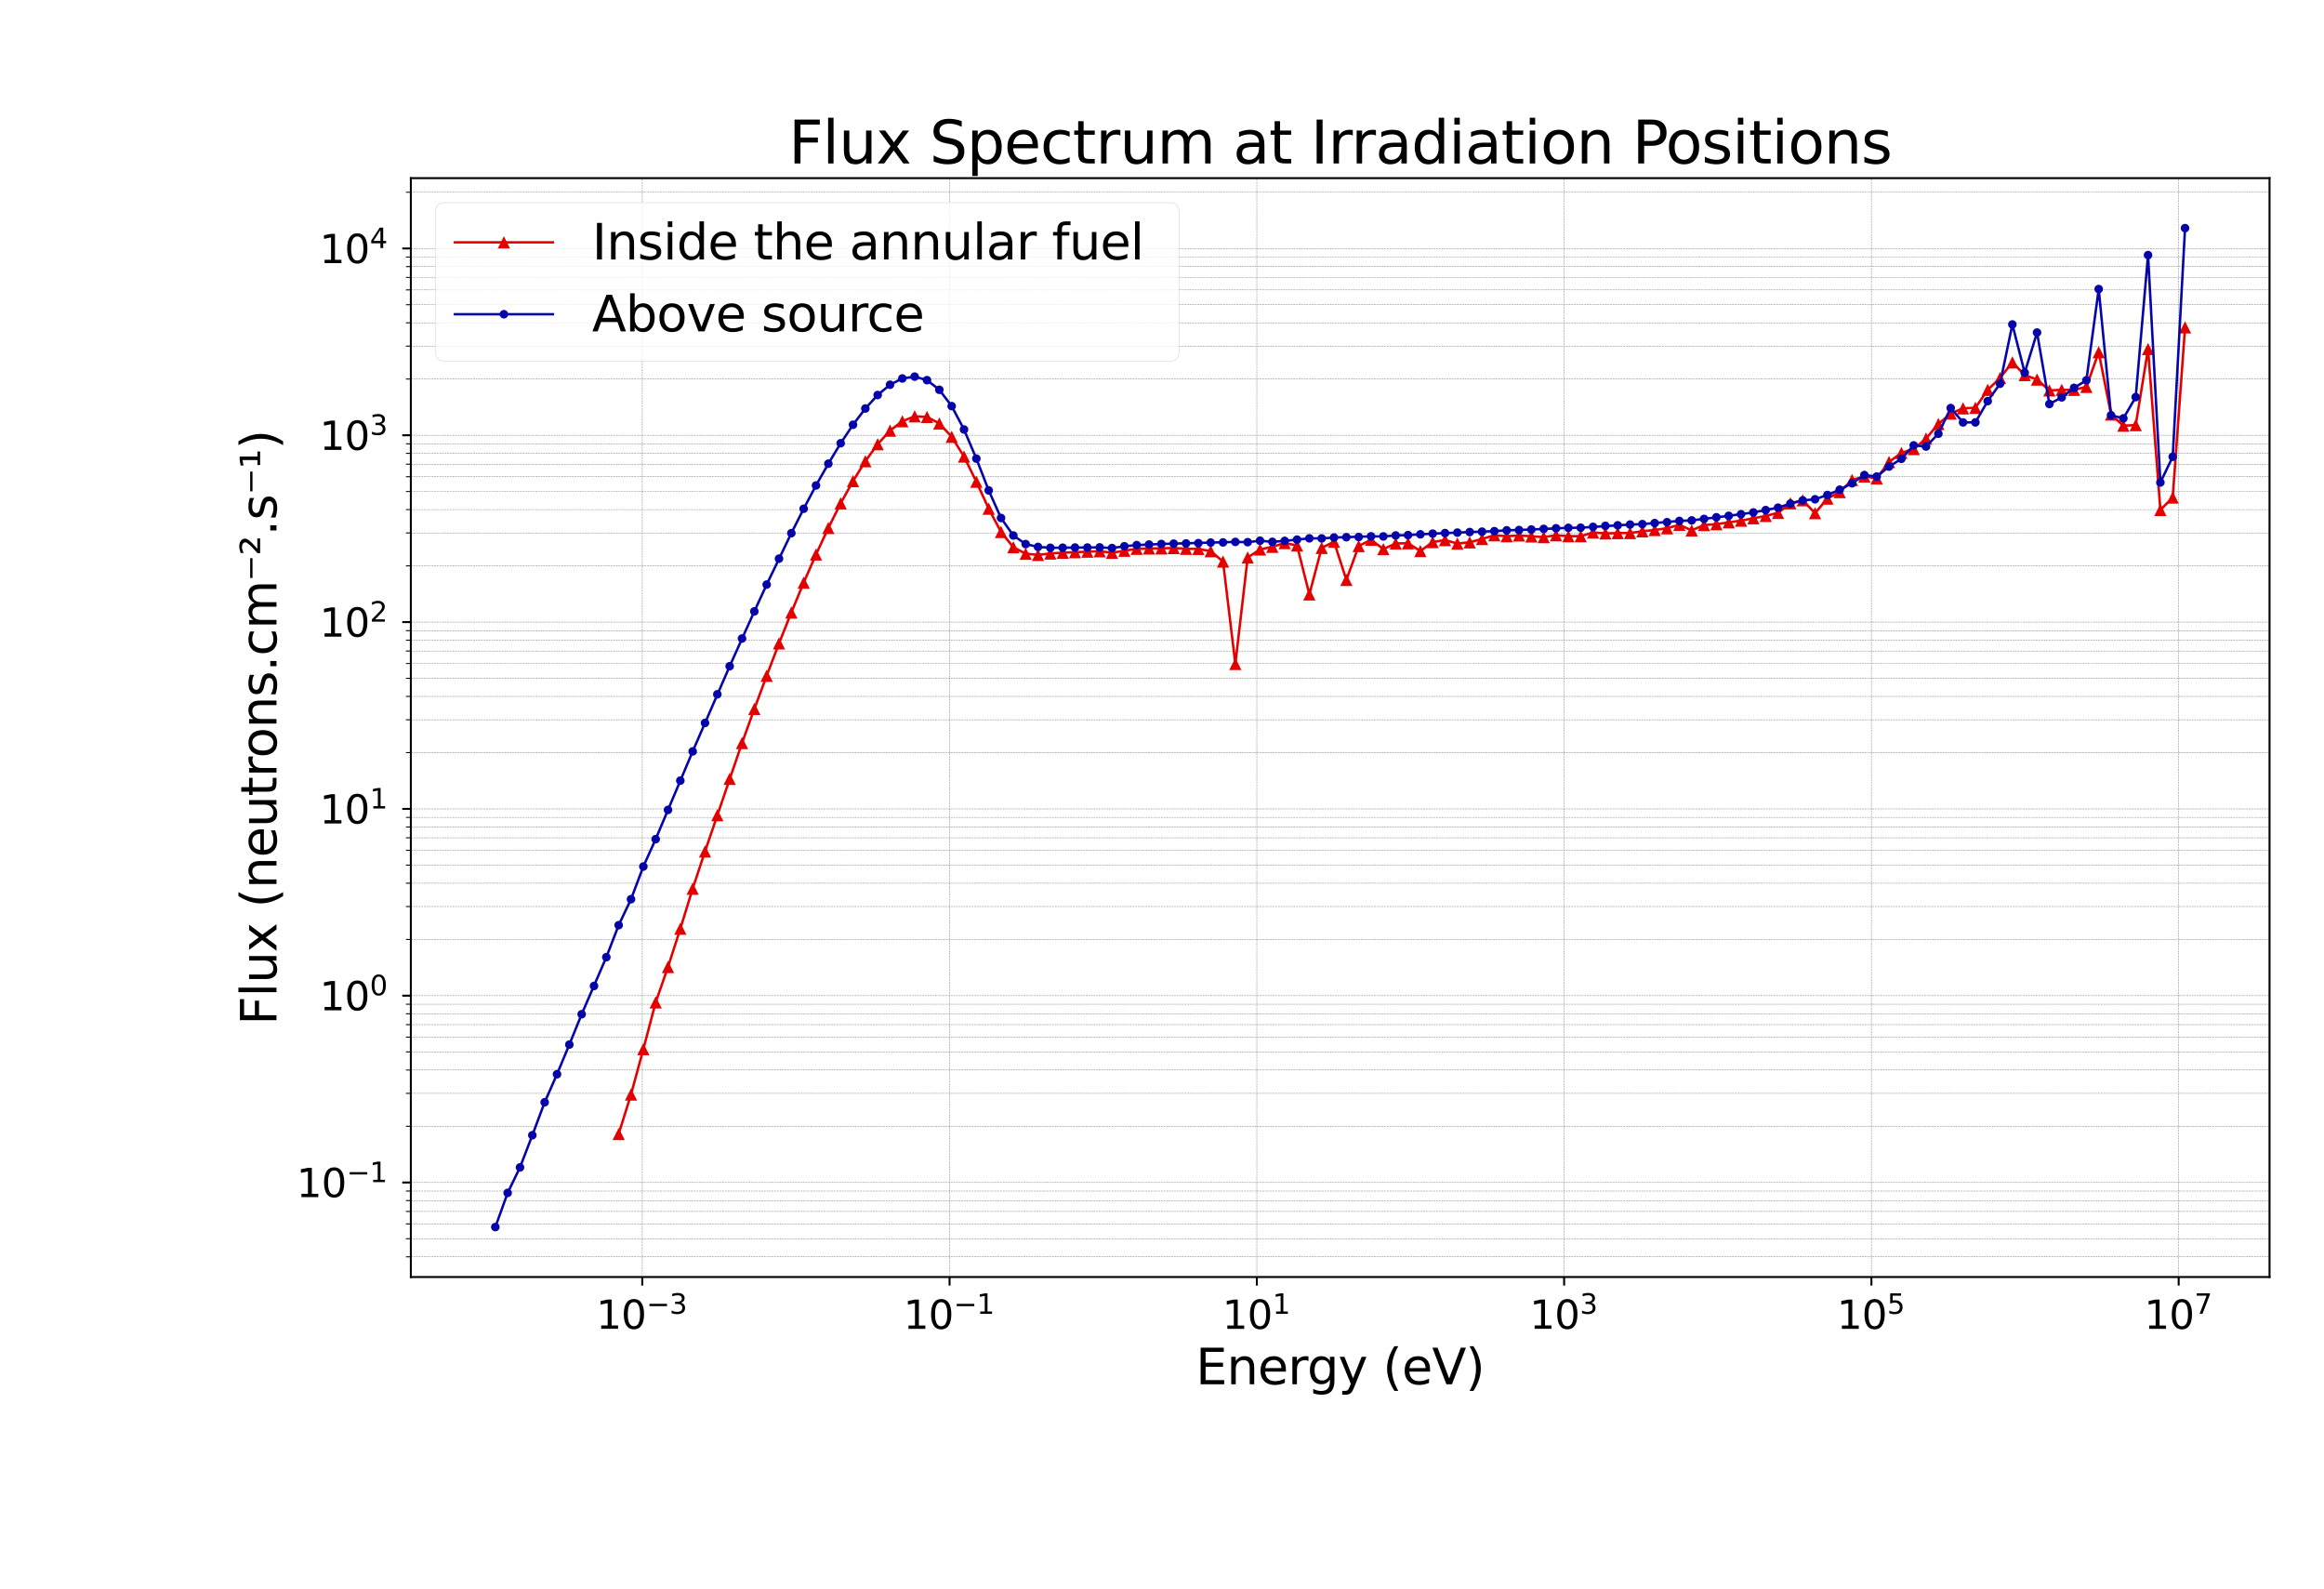 <?xml version="1.0" encoding="utf-8" standalone="no"?>
<!DOCTYPE svg PUBLIC "-//W3C//DTD SVG 1.1//EN"
  "http://www.w3.org/Graphics/SVG/1.1/DTD/svg11.dtd">
<svg xmlns:xlink="http://www.w3.org/1999/xlink" width="948.96pt" height="648.72pt" viewBox="0 0 948.96 648.72" xmlns="http://www.w3.org/2000/svg" version="1.1">
 <defs>
  <style type="text/css">*{stroke-linejoin: round; stroke-linecap: butt}</style>
 </defs>
 <g id="figure_1">
  <g id="patch_1">
   <path d="M 0 648.72 
L 948.96 648.72 
L 948.96 0 
L 0 0 
z
" style="fill: #ffffff"/>
  </g>
  <g id="axes_1">
   <g id="patch_2">
    <path d="M 167.761 521.343 
L 926.719 521.343 
L 926.719 72.735 
L 167.761 72.735 
z
" style="fill: #ffffff"/>
   </g>
   <g id="matplotlib.axis_1">
    <g id="xtick_1">
     <g id="line2d_1">
      <path d="M 262.261 521.343 
L 262.261 72.735 
" clip-path="url(#p7fa6060701)" style="fill: none; stroke-dasharray: 0.74,0.32; stroke-dashoffset: 0; stroke: #808080; stroke-width: 0.2"/>
     </g>
     <g id="line2d_2">
      <defs>
       <path id="m8a2092ee96" d="M 0 0 
L 0 3.5 
" style="stroke: #000000; stroke-width: 0.8"/>
      </defs>
      <g>
       <use xlink:href="#m8a2092ee96" x="262.261" y="521.343" style="stroke: #000000; stroke-width: 0.8"/>
      </g>
     </g>
     <g id="text_1">
      <!-- $\mathdefault{10^{-3}}$ -->
      <g transform="translate(243.461 542.601) scale(0.16 -0.16)">
       <defs>
        <path id="DejaVuSans-31" d="M 794 531 
L 1825 531 
L 1825 4091 
L 703 3866 
L 703 4441 
L 1819 4666 
L 2450 4666 
L 2450 531 
L 3481 531 
L 3481 0 
L 794 0 
L 794 531 
z
" transform="scale(0.016)"/>
        <path id="DejaVuSans-30" d="M 2034 4250 
Q 1547 4250 1301 3770 
Q 1056 3291 1056 2328 
Q 1056 1369 1301 889 
Q 1547 409 2034 409 
Q 2525 409 2770 889 
Q 3016 1369 3016 2328 
Q 3016 3291 2770 3770 
Q 2525 4250 2034 4250 
z
M 2034 4750 
Q 2819 4750 3233 4129 
Q 3647 3509 3647 2328 
Q 3647 1150 3233 529 
Q 2819 -91 2034 -91 
Q 1250 -91 836 529 
Q 422 1150 422 2328 
Q 422 3509 836 4129 
Q 1250 4750 2034 4750 
z
" transform="scale(0.016)"/>
        <path id="DejaVuSans-2212" d="M 678 2272 
L 4684 2272 
L 4684 1741 
L 678 1741 
L 678 2272 
z
" transform="scale(0.016)"/>
        <path id="DejaVuSans-33" d="M 2597 2516 
Q 3050 2419 3304 2112 
Q 3559 1806 3559 1356 
Q 3559 666 3084 287 
Q 2609 -91 1734 -91 
Q 1441 -91 1130 -33 
Q 819 25 488 141 
L 488 750 
Q 750 597 1062 519 
Q 1375 441 1716 441 
Q 2309 441 2620 675 
Q 2931 909 2931 1356 
Q 2931 1769 2642 2001 
Q 2353 2234 1838 2234 
L 1294 2234 
L 1294 2753 
L 1863 2753 
Q 2328 2753 2575 2939 
Q 2822 3125 2822 3475 
Q 2822 3834 2567 4026 
Q 2313 4219 1838 4219 
Q 1578 4219 1281 4162 
Q 984 4106 628 3988 
L 628 4550 
Q 988 4650 1302 4700 
Q 1616 4750 1894 4750 
Q 2613 4750 3031 4423 
Q 3450 4097 3450 3541 
Q 3450 3153 3228 2886 
Q 3006 2619 2597 2516 
z
" transform="scale(0.016)"/>
       </defs>
       <use xlink:href="#DejaVuSans-31" transform="translate(0 0.766)"/>
       <use xlink:href="#DejaVuSans-30" transform="translate(63.623 0.766)"/>
       <use xlink:href="#DejaVuSans-2212" transform="translate(128.203 39.047) scale(0.7)"/>
       <use xlink:href="#DejaVuSans-33" transform="translate(186.855 39.047) scale(0.7)"/>
      </g>
     </g>
    </g>
    <g id="xtick_2">
     <g id="line2d_3">
      <path d="M 387.734 521.343 
L 387.734 72.735 
" clip-path="url(#p7fa6060701)" style="fill: none; stroke-dasharray: 0.74,0.32; stroke-dashoffset: 0; stroke: #808080; stroke-width: 0.2"/>
     </g>
     <g id="line2d_4">
      <g>
       <use xlink:href="#m8a2092ee96" x="387.734" y="521.343" style="stroke: #000000; stroke-width: 0.8"/>
      </g>
     </g>
     <g id="text_2">
      <!-- $\mathdefault{10^{-1}}$ -->
      <g transform="translate(368.934 542.601) scale(0.16 -0.16)">
       <use xlink:href="#DejaVuSans-31" transform="translate(0 0.684)"/>
       <use xlink:href="#DejaVuSans-30" transform="translate(63.623 0.684)"/>
       <use xlink:href="#DejaVuSans-2212" transform="translate(128.203 38.966) scale(0.7)"/>
       <use xlink:href="#DejaVuSans-31" transform="translate(186.855 38.966) scale(0.7)"/>
      </g>
     </g>
    </g>
    <g id="xtick_3">
     <g id="line2d_5">
      <path d="M 513.206 521.343 
L 513.206 72.735 
" clip-path="url(#p7fa6060701)" style="fill: none; stroke-dasharray: 0.74,0.32; stroke-dashoffset: 0; stroke: #808080; stroke-width: 0.2"/>
     </g>
     <g id="line2d_6">
      <g>
       <use xlink:href="#m8a2092ee96" x="513.206" y="521.343" style="stroke: #000000; stroke-width: 0.8"/>
      </g>
     </g>
     <g id="text_3">
      <!-- $\mathdefault{10^{1}}$ -->
      <g transform="translate(499.126 542.601) scale(0.16 -0.16)">
       <use xlink:href="#DejaVuSans-31" transform="translate(0 0.684)"/>
       <use xlink:href="#DejaVuSans-30" transform="translate(63.623 0.684)"/>
       <use xlink:href="#DejaVuSans-31" transform="translate(128.203 38.966) scale(0.7)"/>
      </g>
     </g>
    </g>
    <g id="xtick_4">
     <g id="line2d_7">
      <path d="M 638.679 521.343 
L 638.679 72.735 
" clip-path="url(#p7fa6060701)" style="fill: none; stroke-dasharray: 0.74,0.32; stroke-dashoffset: 0; stroke: #808080; stroke-width: 0.2"/>
     </g>
     <g id="line2d_8">
      <g>
       <use xlink:href="#m8a2092ee96" x="638.679" y="521.343" style="stroke: #000000; stroke-width: 0.8"/>
      </g>
     </g>
     <g id="text_4">
      <!-- $\mathdefault{10^{3}}$ -->
      <g transform="translate(624.599 542.601) scale(0.16 -0.16)">
       <use xlink:href="#DejaVuSans-31" transform="translate(0 0.766)"/>
       <use xlink:href="#DejaVuSans-30" transform="translate(63.623 0.766)"/>
       <use xlink:href="#DejaVuSans-33" transform="translate(128.203 39.047) scale(0.7)"/>
      </g>
     </g>
    </g>
    <g id="xtick_5">
     <g id="line2d_9">
      <path d="M 764.151 521.343 
L 764.151 72.735 
" clip-path="url(#p7fa6060701)" style="fill: none; stroke-dasharray: 0.74,0.32; stroke-dashoffset: 0; stroke: #808080; stroke-width: 0.2"/>
     </g>
     <g id="line2d_10">
      <g>
       <use xlink:href="#m8a2092ee96" x="764.151" y="521.343" style="stroke: #000000; stroke-width: 0.8"/>
      </g>
     </g>
     <g id="text_5">
      <!-- $\mathdefault{10^{5}}$ -->
      <g transform="translate(750.071 542.601) scale(0.16 -0.16)">
       <defs>
        <path id="DejaVuSans-35" d="M 691 4666 
L 3169 4666 
L 3169 4134 
L 1269 4134 
L 1269 2991 
Q 1406 3038 1543 3061 
Q 1681 3084 1819 3084 
Q 2600 3084 3056 2656 
Q 3513 2228 3513 1497 
Q 3513 744 3044 326 
Q 2575 -91 1722 -91 
Q 1428 -91 1123 -41 
Q 819 9 494 109 
L 494 744 
Q 775 591 1075 516 
Q 1375 441 1709 441 
Q 2250 441 2565 725 
Q 2881 1009 2881 1497 
Q 2881 1984 2565 2268 
Q 2250 2553 1709 2553 
Q 1456 2553 1204 2497 
Q 953 2441 691 2322 
L 691 4666 
z
" transform="scale(0.016)"/>
       </defs>
       <use xlink:href="#DejaVuSans-31" transform="translate(0 0.684)"/>
       <use xlink:href="#DejaVuSans-30" transform="translate(63.623 0.684)"/>
       <use xlink:href="#DejaVuSans-35" transform="translate(128.203 38.966) scale(0.7)"/>
      </g>
     </g>
    </g>
    <g id="xtick_6">
     <g id="line2d_11">
      <path d="M 889.624 521.343 
L 889.624 72.735 
" clip-path="url(#p7fa6060701)" style="fill: none; stroke-dasharray: 0.74,0.32; stroke-dashoffset: 0; stroke: #808080; stroke-width: 0.2"/>
     </g>
     <g id="line2d_12">
      <g>
       <use xlink:href="#m8a2092ee96" x="889.624" y="521.343" style="stroke: #000000; stroke-width: 0.8"/>
      </g>
     </g>
     <g id="text_6">
      <!-- $\mathdefault{10^{7}}$ -->
      <g transform="translate(875.544 542.601) scale(0.16 -0.16)">
       <defs>
        <path id="DejaVuSans-37" d="M 525 4666 
L 3525 4666 
L 3525 4397 
L 1831 0 
L 1172 0 
L 2766 4134 
L 525 4134 
L 525 4666 
z
" transform="scale(0.016)"/>
       </defs>
       <use xlink:href="#DejaVuSans-31" transform="translate(0 0.684)"/>
       <use xlink:href="#DejaVuSans-30" transform="translate(63.623 0.684)"/>
       <use xlink:href="#DejaVuSans-37" transform="translate(128.203 38.966) scale(0.7)"/>
      </g>
     </g>
    </g>
    <g id="text_7">
     <!-- Energy (eV) -->
     <g transform="translate(488.252 565.125) scale(0.2 -0.2)">
      <defs>
       <path id="DejaVuSans-45" d="M 628 4666 
L 3578 4666 
L 3578 4134 
L 1259 4134 
L 1259 2753 
L 3481 2753 
L 3481 2222 
L 1259 2222 
L 1259 531 
L 3634 531 
L 3634 0 
L 628 0 
L 628 4666 
z
" transform="scale(0.016)"/>
       <path id="DejaVuSans-6e" d="M 3513 2113 
L 3513 0 
L 2938 0 
L 2938 2094 
Q 2938 2591 2744 2837 
Q 2550 3084 2163 3084 
Q 1697 3084 1428 2787 
Q 1159 2491 1159 1978 
L 1159 0 
L 581 0 
L 581 3500 
L 1159 3500 
L 1159 2956 
Q 1366 3272 1645 3428 
Q 1925 3584 2291 3584 
Q 2894 3584 3203 3211 
Q 3513 2838 3513 2113 
z
" transform="scale(0.016)"/>
       <path id="DejaVuSans-65" d="M 3597 1894 
L 3597 1613 
L 953 1613 
Q 991 1019 1311 708 
Q 1631 397 2203 397 
Q 2534 397 2845 478 
Q 3156 559 3463 722 
L 3463 178 
Q 3153 47 2828 -22 
Q 2503 -91 2169 -91 
Q 1331 -91 842 396 
Q 353 884 353 1716 
Q 353 2575 817 3079 
Q 1281 3584 2069 3584 
Q 2775 3584 3186 3129 
Q 3597 2675 3597 1894 
z
M 3022 2063 
Q 3016 2534 2758 2815 
Q 2500 3097 2075 3097 
Q 1594 3097 1305 2825 
Q 1016 2553 972 2059 
L 3022 2063 
z
" transform="scale(0.016)"/>
       <path id="DejaVuSans-72" d="M 2631 2963 
Q 2534 3019 2420 3045 
Q 2306 3072 2169 3072 
Q 1681 3072 1420 2755 
Q 1159 2438 1159 1844 
L 1159 0 
L 581 0 
L 581 3500 
L 1159 3500 
L 1159 2956 
Q 1341 3275 1631 3429 
Q 1922 3584 2338 3584 
Q 2397 3584 2469 3576 
Q 2541 3569 2628 3553 
L 2631 2963 
z
" transform="scale(0.016)"/>
       <path id="DejaVuSans-67" d="M 2906 1791 
Q 2906 2416 2648 2759 
Q 2391 3103 1925 3103 
Q 1463 3103 1205 2759 
Q 947 2416 947 1791 
Q 947 1169 1205 825 
Q 1463 481 1925 481 
Q 2391 481 2648 825 
Q 2906 1169 2906 1791 
z
M 3481 434 
Q 3481 -459 3084 -895 
Q 2688 -1331 1869 -1331 
Q 1566 -1331 1297 -1286 
Q 1028 -1241 775 -1147 
L 775 -588 
Q 1028 -725 1275 -790 
Q 1522 -856 1778 -856 
Q 2344 -856 2625 -561 
Q 2906 -266 2906 331 
L 2906 616 
Q 2728 306 2450 153 
Q 2172 0 1784 0 
Q 1141 0 747 490 
Q 353 981 353 1791 
Q 353 2603 747 3093 
Q 1141 3584 1784 3584 
Q 2172 3584 2450 3431 
Q 2728 3278 2906 2969 
L 2906 3500 
L 3481 3500 
L 3481 434 
z
" transform="scale(0.016)"/>
       <path id="DejaVuSans-79" d="M 2059 -325 
Q 1816 -950 1584 -1140 
Q 1353 -1331 966 -1331 
L 506 -1331 
L 506 -850 
L 844 -850 
Q 1081 -850 1212 -737 
Q 1344 -625 1503 -206 
L 1606 56 
L 191 3500 
L 800 3500 
L 1894 763 
L 2988 3500 
L 3597 3500 
L 2059 -325 
z
" transform="scale(0.016)"/>
       <path id="DejaVuSans-20" transform="scale(0.016)"/>
       <path id="DejaVuSans-28" d="M 1984 4856 
Q 1566 4138 1362 3434 
Q 1159 2731 1159 2009 
Q 1159 1288 1364 580 
Q 1569 -128 1984 -844 
L 1484 -844 
Q 1016 -109 783 600 
Q 550 1309 550 2009 
Q 550 2706 781 3412 
Q 1013 4119 1484 4856 
L 1984 4856 
z
" transform="scale(0.016)"/>
       <path id="DejaVuSans-56" d="M 1831 0 
L 50 4666 
L 709 4666 
L 2188 738 
L 3669 4666 
L 4325 4666 
L 2547 0 
L 1831 0 
z
" transform="scale(0.016)"/>
       <path id="DejaVuSans-29" d="M 513 4856 
L 1013 4856 
Q 1481 4119 1714 3412 
Q 1947 2706 1947 2009 
Q 1947 1309 1714 600 
Q 1481 -109 1013 -844 
L 513 -844 
Q 928 -128 1133 580 
Q 1338 1288 1338 2009 
Q 1338 2731 1133 3434 
Q 928 4138 513 4856 
z
" transform="scale(0.016)"/>
      </defs>
      <use xlink:href="#DejaVuSans-45"/>
      <use xlink:href="#DejaVuSans-6e" x="63.184"/>
      <use xlink:href="#DejaVuSans-65" x="126.562"/>
      <use xlink:href="#DejaVuSans-72" x="188.086"/>
      <use xlink:href="#DejaVuSans-67" x="227.449"/>
      <use xlink:href="#DejaVuSans-79" x="290.926"/>
      <use xlink:href="#DejaVuSans-20" x="350.105"/>
      <use xlink:href="#DejaVuSans-28" x="381.893"/>
      <use xlink:href="#DejaVuSans-65" x="420.906"/>
      <use xlink:href="#DejaVuSans-56" x="482.43"/>
      <use xlink:href="#DejaVuSans-29" x="550.838"/>
     </g>
    </g>
   </g>
   <g id="matplotlib.axis_2">
    <g id="ytick_1">
     <g id="line2d_13">
      <path d="M 167.761 482.751 
L 926.719 482.751 
" clip-path="url(#p7fa6060701)" style="fill: none; stroke-dasharray: 0.74,0.32; stroke-dashoffset: 0; stroke: #808080; stroke-width: 0.2"/>
     </g>
     <g id="line2d_14">
      <defs>
       <path id="m0670db8447" d="M 0 0 
L -3.5 0 
" style="stroke: #000000; stroke-width: 0.8"/>
      </defs>
      <g>
       <use xlink:href="#m0670db8447" x="167.761" y="482.751" style="stroke: #000000; stroke-width: 0.8"/>
      </g>
     </g>
     <g id="text_8">
      <!-- $\mathdefault{10^{-1}}$ -->
      <g transform="translate(121.061 488.829) scale(0.16 -0.16)">
       <use xlink:href="#DejaVuSans-31" transform="translate(0 0.684)"/>
       <use xlink:href="#DejaVuSans-30" transform="translate(63.623 0.684)"/>
       <use xlink:href="#DejaVuSans-2212" transform="translate(128.203 38.966) scale(0.7)"/>
       <use xlink:href="#DejaVuSans-31" transform="translate(186.855 38.966) scale(0.7)"/>
      </g>
     </g>
    </g>
    <g id="ytick_2">
     <g id="line2d_15">
      <path d="M 167.761 406.489 
L 926.719 406.489 
" clip-path="url(#p7fa6060701)" style="fill: none; stroke-dasharray: 0.74,0.32; stroke-dashoffset: 0; stroke: #808080; stroke-width: 0.2"/>
     </g>
     <g id="line2d_16">
      <g>
       <use xlink:href="#m0670db8447" x="167.761" y="406.489" style="stroke: #000000; stroke-width: 0.8"/>
      </g>
     </g>
     <g id="text_9">
      <!-- $\mathdefault{10^{0}}$ -->
      <g transform="translate(130.501 412.567) scale(0.16 -0.16)">
       <use xlink:href="#DejaVuSans-31" transform="translate(0 0.766)"/>
       <use xlink:href="#DejaVuSans-30" transform="translate(63.623 0.766)"/>
       <use xlink:href="#DejaVuSans-30" transform="translate(128.203 39.047) scale(0.7)"/>
      </g>
     </g>
    </g>
    <g id="ytick_3">
     <g id="line2d_17">
      <path d="M 167.761 330.227 
L 926.719 330.227 
" clip-path="url(#p7fa6060701)" style="fill: none; stroke-dasharray: 0.74,0.32; stroke-dashoffset: 0; stroke: #808080; stroke-width: 0.2"/>
     </g>
     <g id="line2d_18">
      <g>
       <use xlink:href="#m0670db8447" x="167.761" y="330.227" style="stroke: #000000; stroke-width: 0.8"/>
      </g>
     </g>
     <g id="text_10">
      <!-- $\mathdefault{10^{1}}$ -->
      <g transform="translate(130.501 336.305) scale(0.16 -0.16)">
       <use xlink:href="#DejaVuSans-31" transform="translate(0 0.684)"/>
       <use xlink:href="#DejaVuSans-30" transform="translate(63.623 0.684)"/>
       <use xlink:href="#DejaVuSans-31" transform="translate(128.203 38.966) scale(0.7)"/>
      </g>
     </g>
    </g>
    <g id="ytick_4">
     <g id="line2d_19">
      <path d="M 167.761 253.965 
L 926.719 253.965 
" clip-path="url(#p7fa6060701)" style="fill: none; stroke-dasharray: 0.74,0.32; stroke-dashoffset: 0; stroke: #808080; stroke-width: 0.2"/>
     </g>
     <g id="line2d_20">
      <g>
       <use xlink:href="#m0670db8447" x="167.761" y="253.965" style="stroke: #000000; stroke-width: 0.8"/>
      </g>
     </g>
     <g id="text_11">
      <!-- $\mathdefault{10^{2}}$ -->
      <g transform="translate(130.501 260.044) scale(0.16 -0.16)">
       <defs>
        <path id="DejaVuSans-32" d="M 1228 531 
L 3431 531 
L 3431 0 
L 469 0 
L 469 531 
Q 828 903 1448 1529 
Q 2069 2156 2228 2338 
Q 2531 2678 2651 2914 
Q 2772 3150 2772 3378 
Q 2772 3750 2511 3984 
Q 2250 4219 1831 4219 
Q 1534 4219 1204 4116 
Q 875 4013 500 3803 
L 500 4441 
Q 881 4594 1212 4672 
Q 1544 4750 1819 4750 
Q 2544 4750 2975 4387 
Q 3406 4025 3406 3419 
Q 3406 3131 3298 2873 
Q 3191 2616 2906 2266 
Q 2828 2175 2409 1742 
Q 1991 1309 1228 531 
z
" transform="scale(0.016)"/>
       </defs>
       <use xlink:href="#DejaVuSans-31" transform="translate(0 0.766)"/>
       <use xlink:href="#DejaVuSans-30" transform="translate(63.623 0.766)"/>
       <use xlink:href="#DejaVuSans-32" transform="translate(128.203 39.047) scale(0.7)"/>
      </g>
     </g>
    </g>
    <g id="ytick_5">
     <g id="line2d_21">
      <path d="M 167.761 177.703 
L 926.719 177.703 
" clip-path="url(#p7fa6060701)" style="fill: none; stroke-dasharray: 0.74,0.32; stroke-dashoffset: 0; stroke: #808080; stroke-width: 0.2"/>
     </g>
     <g id="line2d_22">
      <g>
       <use xlink:href="#m0670db8447" x="167.761" y="177.703" style="stroke: #000000; stroke-width: 0.8"/>
      </g>
     </g>
     <g id="text_12">
      <!-- $\mathdefault{10^{3}}$ -->
      <g transform="translate(130.501 183.782) scale(0.16 -0.16)">
       <use xlink:href="#DejaVuSans-31" transform="translate(0 0.766)"/>
       <use xlink:href="#DejaVuSans-30" transform="translate(63.623 0.766)"/>
       <use xlink:href="#DejaVuSans-33" transform="translate(128.203 39.047) scale(0.7)"/>
      </g>
     </g>
    </g>
    <g id="ytick_6">
     <g id="line2d_23">
      <path d="M 167.761 101.441 
L 926.719 101.441 
" clip-path="url(#p7fa6060701)" style="fill: none; stroke-dasharray: 0.74,0.32; stroke-dashoffset: 0; stroke: #808080; stroke-width: 0.2"/>
     </g>
     <g id="line2d_24">
      <g>
       <use xlink:href="#m0670db8447" x="167.761" y="101.441" style="stroke: #000000; stroke-width: 0.8"/>
      </g>
     </g>
     <g id="text_13">
      <!-- $\mathdefault{10^{4}}$ -->
      <g transform="translate(130.501 107.52) scale(0.16 -0.16)">
       <defs>
        <path id="DejaVuSans-34" d="M 2419 4116 
L 825 1625 
L 2419 1625 
L 2419 4116 
z
M 2253 4666 
L 3047 4666 
L 3047 1625 
L 3713 1625 
L 3713 1100 
L 3047 1100 
L 3047 0 
L 2419 0 
L 2419 1100 
L 313 1100 
L 313 1709 
L 2253 4666 
z
" transform="scale(0.016)"/>
       </defs>
       <use xlink:href="#DejaVuSans-31" transform="translate(0 0.684)"/>
       <use xlink:href="#DejaVuSans-30" transform="translate(63.623 0.684)"/>
       <use xlink:href="#DejaVuSans-34" transform="translate(128.203 38.966) scale(0.7)"/>
      </g>
     </g>
    </g>
    <g id="ytick_7">
     <g id="line2d_25">
      <path d="M 167.761 513.098 
L 926.719 513.098 
" clip-path="url(#p7fa6060701)" style="fill: none; stroke-dasharray: 0.74,0.32; stroke-dashoffset: 0; stroke: #808080; stroke-width: 0.2"/>
     </g>
     <g id="line2d_26">
      <defs>
       <path id="m4a74e9c2b2" d="M 0 0 
L -2 0 
" style="stroke: #000000; stroke-width: 0.4"/>
      </defs>
      <g>
       <use xlink:href="#m4a74e9c2b2" x="167.761" y="513.098" style="stroke: #000000; stroke-width: 0.4"/>
      </g>
     </g>
    </g>
    <g id="ytick_8">
     <g id="line2d_27">
      <path d="M 167.761 505.708 
L 926.719 505.708 
" clip-path="url(#p7fa6060701)" style="fill: none; stroke-dasharray: 0.74,0.32; stroke-dashoffset: 0; stroke: #808080; stroke-width: 0.2"/>
     </g>
     <g id="line2d_28">
      <g>
       <use xlink:href="#m4a74e9c2b2" x="167.761" y="505.708" style="stroke: #000000; stroke-width: 0.4"/>
      </g>
     </g>
    </g>
    <g id="ytick_9">
     <g id="line2d_29">
      <path d="M 167.761 499.669 
L 926.719 499.669 
" clip-path="url(#p7fa6060701)" style="fill: none; stroke-dasharray: 0.74,0.32; stroke-dashoffset: 0; stroke: #808080; stroke-width: 0.2"/>
     </g>
     <g id="line2d_30">
      <g>
       <use xlink:href="#m4a74e9c2b2" x="167.761" y="499.669" style="stroke: #000000; stroke-width: 0.4"/>
      </g>
     </g>
    </g>
    <g id="ytick_10">
     <g id="line2d_31">
      <path d="M 167.761 494.564 
L 926.719 494.564 
" clip-path="url(#p7fa6060701)" style="fill: none; stroke-dasharray: 0.74,0.32; stroke-dashoffset: 0; stroke: #808080; stroke-width: 0.2"/>
     </g>
     <g id="line2d_32">
      <g>
       <use xlink:href="#m4a74e9c2b2" x="167.761" y="494.564" style="stroke: #000000; stroke-width: 0.4"/>
      </g>
     </g>
    </g>
    <g id="ytick_11">
     <g id="line2d_33">
      <path d="M 167.761 490.141 
L 926.719 490.141 
" clip-path="url(#p7fa6060701)" style="fill: none; stroke-dasharray: 0.74,0.32; stroke-dashoffset: 0; stroke: #808080; stroke-width: 0.2"/>
     </g>
     <g id="line2d_34">
      <g>
       <use xlink:href="#m4a74e9c2b2" x="167.761" y="490.141" style="stroke: #000000; stroke-width: 0.4"/>
      </g>
     </g>
    </g>
    <g id="ytick_12">
     <g id="line2d_35">
      <path d="M 167.761 486.24 
L 926.719 486.24 
" clip-path="url(#p7fa6060701)" style="fill: none; stroke-dasharray: 0.74,0.32; stroke-dashoffset: 0; stroke: #808080; stroke-width: 0.2"/>
     </g>
     <g id="line2d_36">
      <g>
       <use xlink:href="#m4a74e9c2b2" x="167.761" y="486.24" style="stroke: #000000; stroke-width: 0.4"/>
      </g>
     </g>
    </g>
    <g id="ytick_13">
     <g id="line2d_37">
      <path d="M 167.761 459.794 
L 926.719 459.794 
" clip-path="url(#p7fa6060701)" style="fill: none; stroke-dasharray: 0.74,0.32; stroke-dashoffset: 0; stroke: #808080; stroke-width: 0.2"/>
     </g>
     <g id="line2d_38">
      <g>
       <use xlink:href="#m4a74e9c2b2" x="167.761" y="459.794" style="stroke: #000000; stroke-width: 0.4"/>
      </g>
     </g>
    </g>
    <g id="ytick_14">
     <g id="line2d_39">
      <path d="M 167.761 446.364 
L 926.719 446.364 
" clip-path="url(#p7fa6060701)" style="fill: none; stroke-dasharray: 0.74,0.32; stroke-dashoffset: 0; stroke: #808080; stroke-width: 0.2"/>
     </g>
     <g id="line2d_40">
      <g>
       <use xlink:href="#m4a74e9c2b2" x="167.761" y="446.364" style="stroke: #000000; stroke-width: 0.4"/>
      </g>
     </g>
    </g>
    <g id="ytick_15">
     <g id="line2d_41">
      <path d="M 167.761 436.836 
L 926.719 436.836 
" clip-path="url(#p7fa6060701)" style="fill: none; stroke-dasharray: 0.74,0.32; stroke-dashoffset: 0; stroke: #808080; stroke-width: 0.2"/>
     </g>
     <g id="line2d_42">
      <g>
       <use xlink:href="#m4a74e9c2b2" x="167.761" y="436.836" style="stroke: #000000; stroke-width: 0.4"/>
      </g>
     </g>
    </g>
    <g id="ytick_16">
     <g id="line2d_43">
      <path d="M 167.761 429.446 
L 926.719 429.446 
" clip-path="url(#p7fa6060701)" style="fill: none; stroke-dasharray: 0.74,0.32; stroke-dashoffset: 0; stroke: #808080; stroke-width: 0.2"/>
     </g>
     <g id="line2d_44">
      <g>
       <use xlink:href="#m4a74e9c2b2" x="167.761" y="429.446" style="stroke: #000000; stroke-width: 0.4"/>
      </g>
     </g>
    </g>
    <g id="ytick_17">
     <g id="line2d_45">
      <path d="M 167.761 423.407 
L 926.719 423.407 
" clip-path="url(#p7fa6060701)" style="fill: none; stroke-dasharray: 0.74,0.32; stroke-dashoffset: 0; stroke: #808080; stroke-width: 0.2"/>
     </g>
     <g id="line2d_46">
      <g>
       <use xlink:href="#m4a74e9c2b2" x="167.761" y="423.407" style="stroke: #000000; stroke-width: 0.4"/>
      </g>
     </g>
    </g>
    <g id="ytick_18">
     <g id="line2d_47">
      <path d="M 167.761 418.302 
L 926.719 418.302 
" clip-path="url(#p7fa6060701)" style="fill: none; stroke-dasharray: 0.74,0.32; stroke-dashoffset: 0; stroke: #808080; stroke-width: 0.2"/>
     </g>
     <g id="line2d_48">
      <g>
       <use xlink:href="#m4a74e9c2b2" x="167.761" y="418.302" style="stroke: #000000; stroke-width: 0.4"/>
      </g>
     </g>
    </g>
    <g id="ytick_19">
     <g id="line2d_49">
      <path d="M 167.761 413.879 
L 926.719 413.879 
" clip-path="url(#p7fa6060701)" style="fill: none; stroke-dasharray: 0.74,0.32; stroke-dashoffset: 0; stroke: #808080; stroke-width: 0.2"/>
     </g>
     <g id="line2d_50">
      <g>
       <use xlink:href="#m4a74e9c2b2" x="167.761" y="413.879" style="stroke: #000000; stroke-width: 0.4"/>
      </g>
     </g>
    </g>
    <g id="ytick_20">
     <g id="line2d_51">
      <path d="M 167.761 409.978 
L 926.719 409.978 
" clip-path="url(#p7fa6060701)" style="fill: none; stroke-dasharray: 0.74,0.32; stroke-dashoffset: 0; stroke: #808080; stroke-width: 0.2"/>
     </g>
     <g id="line2d_52">
      <g>
       <use xlink:href="#m4a74e9c2b2" x="167.761" y="409.978" style="stroke: #000000; stroke-width: 0.4"/>
      </g>
     </g>
    </g>
    <g id="ytick_21">
     <g id="line2d_53">
      <path d="M 167.761 383.532 
L 926.719 383.532 
" clip-path="url(#p7fa6060701)" style="fill: none; stroke-dasharray: 0.74,0.32; stroke-dashoffset: 0; stroke: #808080; stroke-width: 0.2"/>
     </g>
     <g id="line2d_54">
      <g>
       <use xlink:href="#m4a74e9c2b2" x="167.761" y="383.532" style="stroke: #000000; stroke-width: 0.4"/>
      </g>
     </g>
    </g>
    <g id="ytick_22">
     <g id="line2d_55">
      <path d="M 167.761 370.102 
L 926.719 370.102 
" clip-path="url(#p7fa6060701)" style="fill: none; stroke-dasharray: 0.74,0.32; stroke-dashoffset: 0; stroke: #808080; stroke-width: 0.2"/>
     </g>
     <g id="line2d_56">
      <g>
       <use xlink:href="#m4a74e9c2b2" x="167.761" y="370.102" style="stroke: #000000; stroke-width: 0.4"/>
      </g>
     </g>
    </g>
    <g id="ytick_23">
     <g id="line2d_57">
      <path d="M 167.761 360.574 
L 926.719 360.574 
" clip-path="url(#p7fa6060701)" style="fill: none; stroke-dasharray: 0.74,0.32; stroke-dashoffset: 0; stroke: #808080; stroke-width: 0.2"/>
     </g>
     <g id="line2d_58">
      <g>
       <use xlink:href="#m4a74e9c2b2" x="167.761" y="360.574" style="stroke: #000000; stroke-width: 0.4"/>
      </g>
     </g>
    </g>
    <g id="ytick_24">
     <g id="line2d_59">
      <path d="M 167.761 353.184 
L 926.719 353.184 
" clip-path="url(#p7fa6060701)" style="fill: none; stroke-dasharray: 0.74,0.32; stroke-dashoffset: 0; stroke: #808080; stroke-width: 0.2"/>
     </g>
     <g id="line2d_60">
      <g>
       <use xlink:href="#m4a74e9c2b2" x="167.761" y="353.184" style="stroke: #000000; stroke-width: 0.4"/>
      </g>
     </g>
    </g>
    <g id="ytick_25">
     <g id="line2d_61">
      <path d="M 167.761 347.145 
L 926.719 347.145 
" clip-path="url(#p7fa6060701)" style="fill: none; stroke-dasharray: 0.74,0.32; stroke-dashoffset: 0; stroke: #808080; stroke-width: 0.2"/>
     </g>
     <g id="line2d_62">
      <g>
       <use xlink:href="#m4a74e9c2b2" x="167.761" y="347.145" style="stroke: #000000; stroke-width: 0.4"/>
      </g>
     </g>
    </g>
    <g id="ytick_26">
     <g id="line2d_63">
      <path d="M 167.761 342.04 
L 926.719 342.04 
" clip-path="url(#p7fa6060701)" style="fill: none; stroke-dasharray: 0.74,0.32; stroke-dashoffset: 0; stroke: #808080; stroke-width: 0.2"/>
     </g>
     <g id="line2d_64">
      <g>
       <use xlink:href="#m4a74e9c2b2" x="167.761" y="342.04" style="stroke: #000000; stroke-width: 0.4"/>
      </g>
     </g>
    </g>
    <g id="ytick_27">
     <g id="line2d_65">
      <path d="M 167.761 337.617 
L 926.719 337.617 
" clip-path="url(#p7fa6060701)" style="fill: none; stroke-dasharray: 0.74,0.32; stroke-dashoffset: 0; stroke: #808080; stroke-width: 0.2"/>
     </g>
     <g id="line2d_66">
      <g>
       <use xlink:href="#m4a74e9c2b2" x="167.761" y="337.617" style="stroke: #000000; stroke-width: 0.4"/>
      </g>
     </g>
    </g>
    <g id="ytick_28">
     <g id="line2d_67">
      <path d="M 167.761 333.716 
L 926.719 333.716 
" clip-path="url(#p7fa6060701)" style="fill: none; stroke-dasharray: 0.74,0.32; stroke-dashoffset: 0; stroke: #808080; stroke-width: 0.2"/>
     </g>
     <g id="line2d_68">
      <g>
       <use xlink:href="#m4a74e9c2b2" x="167.761" y="333.716" style="stroke: #000000; stroke-width: 0.4"/>
      </g>
     </g>
    </g>
    <g id="ytick_29">
     <g id="line2d_69">
      <path d="M 167.761 307.27 
L 926.719 307.27 
" clip-path="url(#p7fa6060701)" style="fill: none; stroke-dasharray: 0.74,0.32; stroke-dashoffset: 0; stroke: #808080; stroke-width: 0.2"/>
     </g>
     <g id="line2d_70">
      <g>
       <use xlink:href="#m4a74e9c2b2" x="167.761" y="307.27" style="stroke: #000000; stroke-width: 0.4"/>
      </g>
     </g>
    </g>
    <g id="ytick_30">
     <g id="line2d_71">
      <path d="M 167.761 293.841 
L 926.719 293.841 
" clip-path="url(#p7fa6060701)" style="fill: none; stroke-dasharray: 0.74,0.32; stroke-dashoffset: 0; stroke: #808080; stroke-width: 0.2"/>
     </g>
     <g id="line2d_72">
      <g>
       <use xlink:href="#m4a74e9c2b2" x="167.761" y="293.841" style="stroke: #000000; stroke-width: 0.4"/>
      </g>
     </g>
    </g>
    <g id="ytick_31">
     <g id="line2d_73">
      <path d="M 167.761 284.312 
L 926.719 284.312 
" clip-path="url(#p7fa6060701)" style="fill: none; stroke-dasharray: 0.74,0.32; stroke-dashoffset: 0; stroke: #808080; stroke-width: 0.2"/>
     </g>
     <g id="line2d_74">
      <g>
       <use xlink:href="#m4a74e9c2b2" x="167.761" y="284.312" style="stroke: #000000; stroke-width: 0.4"/>
      </g>
     </g>
    </g>
    <g id="ytick_32">
     <g id="line2d_75">
      <path d="M 167.761 276.922 
L 926.719 276.922 
" clip-path="url(#p7fa6060701)" style="fill: none; stroke-dasharray: 0.74,0.32; stroke-dashoffset: 0; stroke: #808080; stroke-width: 0.2"/>
     </g>
     <g id="line2d_76">
      <g>
       <use xlink:href="#m4a74e9c2b2" x="167.761" y="276.922" style="stroke: #000000; stroke-width: 0.4"/>
      </g>
     </g>
    </g>
    <g id="ytick_33">
     <g id="line2d_77">
      <path d="M 167.761 270.883 
L 926.719 270.883 
" clip-path="url(#p7fa6060701)" style="fill: none; stroke-dasharray: 0.74,0.32; stroke-dashoffset: 0; stroke: #808080; stroke-width: 0.2"/>
     </g>
     <g id="line2d_78">
      <g>
       <use xlink:href="#m4a74e9c2b2" x="167.761" y="270.883" style="stroke: #000000; stroke-width: 0.4"/>
      </g>
     </g>
    </g>
    <g id="ytick_34">
     <g id="line2d_79">
      <path d="M 167.761 265.778 
L 926.719 265.778 
" clip-path="url(#p7fa6060701)" style="fill: none; stroke-dasharray: 0.74,0.32; stroke-dashoffset: 0; stroke: #808080; stroke-width: 0.2"/>
     </g>
     <g id="line2d_80">
      <g>
       <use xlink:href="#m4a74e9c2b2" x="167.761" y="265.778" style="stroke: #000000; stroke-width: 0.4"/>
      </g>
     </g>
    </g>
    <g id="ytick_35">
     <g id="line2d_81">
      <path d="M 167.761 261.355 
L 926.719 261.355 
" clip-path="url(#p7fa6060701)" style="fill: none; stroke-dasharray: 0.74,0.32; stroke-dashoffset: 0; stroke: #808080; stroke-width: 0.2"/>
     </g>
     <g id="line2d_82">
      <g>
       <use xlink:href="#m4a74e9c2b2" x="167.761" y="261.355" style="stroke: #000000; stroke-width: 0.4"/>
      </g>
     </g>
    </g>
    <g id="ytick_36">
     <g id="line2d_83">
      <path d="M 167.761 257.454 
L 926.719 257.454 
" clip-path="url(#p7fa6060701)" style="fill: none; stroke-dasharray: 0.74,0.32; stroke-dashoffset: 0; stroke: #808080; stroke-width: 0.2"/>
     </g>
     <g id="line2d_84">
      <g>
       <use xlink:href="#m4a74e9c2b2" x="167.761" y="257.454" style="stroke: #000000; stroke-width: 0.4"/>
      </g>
     </g>
    </g>
    <g id="ytick_37">
     <g id="line2d_85">
      <path d="M 167.761 231.008 
L 926.719 231.008 
" clip-path="url(#p7fa6060701)" style="fill: none; stroke-dasharray: 0.74,0.32; stroke-dashoffset: 0; stroke: #808080; stroke-width: 0.2"/>
     </g>
     <g id="line2d_86">
      <g>
       <use xlink:href="#m4a74e9c2b2" x="167.761" y="231.008" style="stroke: #000000; stroke-width: 0.4"/>
      </g>
     </g>
    </g>
    <g id="ytick_38">
     <g id="line2d_87">
      <path d="M 167.761 217.579 
L 926.719 217.579 
" clip-path="url(#p7fa6060701)" style="fill: none; stroke-dasharray: 0.74,0.32; stroke-dashoffset: 0; stroke: #808080; stroke-width: 0.2"/>
     </g>
     <g id="line2d_88">
      <g>
       <use xlink:href="#m4a74e9c2b2" x="167.761" y="217.579" style="stroke: #000000; stroke-width: 0.4"/>
      </g>
     </g>
    </g>
    <g id="ytick_39">
     <g id="line2d_89">
      <path d="M 167.761 208.05 
L 926.719 208.05 
" clip-path="url(#p7fa6060701)" style="fill: none; stroke-dasharray: 0.74,0.32; stroke-dashoffset: 0; stroke: #808080; stroke-width: 0.2"/>
     </g>
     <g id="line2d_90">
      <g>
       <use xlink:href="#m4a74e9c2b2" x="167.761" y="208.05" style="stroke: #000000; stroke-width: 0.4"/>
      </g>
     </g>
    </g>
    <g id="ytick_40">
     <g id="line2d_91">
      <path d="M 167.761 200.66 
L 926.719 200.66 
" clip-path="url(#p7fa6060701)" style="fill: none; stroke-dasharray: 0.74,0.32; stroke-dashoffset: 0; stroke: #808080; stroke-width: 0.2"/>
     </g>
     <g id="line2d_92">
      <g>
       <use xlink:href="#m4a74e9c2b2" x="167.761" y="200.66" style="stroke: #000000; stroke-width: 0.4"/>
      </g>
     </g>
    </g>
    <g id="ytick_41">
     <g id="line2d_93">
      <path d="M 167.761 194.621 
L 926.719 194.621 
" clip-path="url(#p7fa6060701)" style="fill: none; stroke-dasharray: 0.74,0.32; stroke-dashoffset: 0; stroke: #808080; stroke-width: 0.2"/>
     </g>
     <g id="line2d_94">
      <g>
       <use xlink:href="#m4a74e9c2b2" x="167.761" y="194.621" style="stroke: #000000; stroke-width: 0.4"/>
      </g>
     </g>
    </g>
    <g id="ytick_42">
     <g id="line2d_95">
      <path d="M 167.761 189.516 
L 926.719 189.516 
" clip-path="url(#p7fa6060701)" style="fill: none; stroke-dasharray: 0.74,0.32; stroke-dashoffset: 0; stroke: #808080; stroke-width: 0.2"/>
     </g>
     <g id="line2d_96">
      <g>
       <use xlink:href="#m4a74e9c2b2" x="167.761" y="189.516" style="stroke: #000000; stroke-width: 0.4"/>
      </g>
     </g>
    </g>
    <g id="ytick_43">
     <g id="line2d_97">
      <path d="M 167.761 185.093 
L 926.719 185.093 
" clip-path="url(#p7fa6060701)" style="fill: none; stroke-dasharray: 0.74,0.32; stroke-dashoffset: 0; stroke: #808080; stroke-width: 0.2"/>
     </g>
     <g id="line2d_98">
      <g>
       <use xlink:href="#m4a74e9c2b2" x="167.761" y="185.093" style="stroke: #000000; stroke-width: 0.4"/>
      </g>
     </g>
    </g>
    <g id="ytick_44">
     <g id="line2d_99">
      <path d="M 167.761 181.192 
L 926.719 181.192 
" clip-path="url(#p7fa6060701)" style="fill: none; stroke-dasharray: 0.74,0.32; stroke-dashoffset: 0; stroke: #808080; stroke-width: 0.2"/>
     </g>
     <g id="line2d_100">
      <g>
       <use xlink:href="#m4a74e9c2b2" x="167.761" y="181.192" style="stroke: #000000; stroke-width: 0.4"/>
      </g>
     </g>
    </g>
    <g id="ytick_45">
     <g id="line2d_101">
      <path d="M 167.761 154.746 
L 926.719 154.746 
" clip-path="url(#p7fa6060701)" style="fill: none; stroke-dasharray: 0.74,0.32; stroke-dashoffset: 0; stroke: #808080; stroke-width: 0.2"/>
     </g>
     <g id="line2d_102">
      <g>
       <use xlink:href="#m4a74e9c2b2" x="167.761" y="154.746" style="stroke: #000000; stroke-width: 0.4"/>
      </g>
     </g>
    </g>
    <g id="ytick_46">
     <g id="line2d_103">
      <path d="M 167.761 141.317 
L 926.719 141.317 
" clip-path="url(#p7fa6060701)" style="fill: none; stroke-dasharray: 0.74,0.32; stroke-dashoffset: 0; stroke: #808080; stroke-width: 0.2"/>
     </g>
     <g id="line2d_104">
      <g>
       <use xlink:href="#m4a74e9c2b2" x="167.761" y="141.317" style="stroke: #000000; stroke-width: 0.4"/>
      </g>
     </g>
    </g>
    <g id="ytick_47">
     <g id="line2d_105">
      <path d="M 167.761 131.789 
L 926.719 131.789 
" clip-path="url(#p7fa6060701)" style="fill: none; stroke-dasharray: 0.74,0.32; stroke-dashoffset: 0; stroke: #808080; stroke-width: 0.2"/>
     </g>
     <g id="line2d_106">
      <g>
       <use xlink:href="#m4a74e9c2b2" x="167.761" y="131.789" style="stroke: #000000; stroke-width: 0.4"/>
      </g>
     </g>
    </g>
    <g id="ytick_48">
     <g id="line2d_107">
      <path d="M 167.761 124.398 
L 926.719 124.398 
" clip-path="url(#p7fa6060701)" style="fill: none; stroke-dasharray: 0.74,0.32; stroke-dashoffset: 0; stroke: #808080; stroke-width: 0.2"/>
     </g>
     <g id="line2d_108">
      <g>
       <use xlink:href="#m4a74e9c2b2" x="167.761" y="124.398" style="stroke: #000000; stroke-width: 0.4"/>
      </g>
     </g>
    </g>
    <g id="ytick_49">
     <g id="line2d_109">
      <path d="M 167.761 118.359 
L 926.719 118.359 
" clip-path="url(#p7fa6060701)" style="fill: none; stroke-dasharray: 0.74,0.32; stroke-dashoffset: 0; stroke: #808080; stroke-width: 0.2"/>
     </g>
     <g id="line2d_110">
      <g>
       <use xlink:href="#m4a74e9c2b2" x="167.761" y="118.359" style="stroke: #000000; stroke-width: 0.4"/>
      </g>
     </g>
    </g>
    <g id="ytick_50">
     <g id="line2d_111">
      <path d="M 167.761 113.254 
L 926.719 113.254 
" clip-path="url(#p7fa6060701)" style="fill: none; stroke-dasharray: 0.74,0.32; stroke-dashoffset: 0; stroke: #808080; stroke-width: 0.2"/>
     </g>
     <g id="line2d_112">
      <g>
       <use xlink:href="#m4a74e9c2b2" x="167.761" y="113.254" style="stroke: #000000; stroke-width: 0.4"/>
      </g>
     </g>
    </g>
    <g id="ytick_51">
     <g id="line2d_113">
      <path d="M 167.761 108.831 
L 926.719 108.831 
" clip-path="url(#p7fa6060701)" style="fill: none; stroke-dasharray: 0.74,0.32; stroke-dashoffset: 0; stroke: #808080; stroke-width: 0.2"/>
     </g>
     <g id="line2d_114">
      <g>
       <use xlink:href="#m4a74e9c2b2" x="167.761" y="108.831" style="stroke: #000000; stroke-width: 0.4"/>
      </g>
     </g>
    </g>
    <g id="ytick_52">
     <g id="line2d_115">
      <path d="M 167.761 104.93 
L 926.719 104.93 
" clip-path="url(#p7fa6060701)" style="fill: none; stroke-dasharray: 0.74,0.32; stroke-dashoffset: 0; stroke: #808080; stroke-width: 0.2"/>
     </g>
     <g id="line2d_116">
      <g>
       <use xlink:href="#m4a74e9c2b2" x="167.761" y="104.93" style="stroke: #000000; stroke-width: 0.4"/>
      </g>
     </g>
    </g>
    <g id="ytick_53">
     <g id="line2d_117">
      <path d="M 167.761 78.484 
L 926.719 78.484 
" clip-path="url(#p7fa6060701)" style="fill: none; stroke-dasharray: 0.74,0.32; stroke-dashoffset: 0; stroke: #808080; stroke-width: 0.2"/>
     </g>
     <g id="line2d_118">
      <g>
       <use xlink:href="#m4a74e9c2b2" x="167.761" y="78.484" style="stroke: #000000; stroke-width: 0.4"/>
      </g>
     </g>
    </g>
    <g id="text_14">
     <!-- Flux (neutrons.cm⁻².s⁻¹) -->
     <g transform="translate(112.902 418.486) rotate(-90) scale(0.2 -0.2)">
      <defs>
       <path id="DejaVuSans-46" d="M 628 4666 
L 3309 4666 
L 3309 4134 
L 1259 4134 
L 1259 2759 
L 3109 2759 
L 3109 2228 
L 1259 2228 
L 1259 0 
L 628 0 
L 628 4666 
z
" transform="scale(0.016)"/>
       <path id="DejaVuSans-6c" d="M 603 4863 
L 1178 4863 
L 1178 0 
L 603 0 
L 603 4863 
z
" transform="scale(0.016)"/>
       <path id="DejaVuSans-75" d="M 544 1381 
L 544 3500 
L 1119 3500 
L 1119 1403 
Q 1119 906 1312 657 
Q 1506 409 1894 409 
Q 2359 409 2629 706 
Q 2900 1003 2900 1516 
L 2900 3500 
L 3475 3500 
L 3475 0 
L 2900 0 
L 2900 538 
Q 2691 219 2414 64 
Q 2138 -91 1772 -91 
Q 1169 -91 856 284 
Q 544 659 544 1381 
z
M 1991 3584 
L 1991 3584 
z
" transform="scale(0.016)"/>
       <path id="DejaVuSans-78" d="M 3513 3500 
L 2247 1797 
L 3578 0 
L 2900 0 
L 1881 1375 
L 863 0 
L 184 0 
L 1544 1831 
L 300 3500 
L 978 3500 
L 1906 2253 
L 2834 3500 
L 3513 3500 
z
" transform="scale(0.016)"/>
       <path id="DejaVuSans-74" d="M 1172 4494 
L 1172 3500 
L 2356 3500 
L 2356 3053 
L 1172 3053 
L 1172 1153 
Q 1172 725 1289 603 
Q 1406 481 1766 481 
L 2356 481 
L 2356 0 
L 1766 0 
Q 1100 0 847 248 
Q 594 497 594 1153 
L 594 3053 
L 172 3053 
L 172 3500 
L 594 3500 
L 594 4494 
L 1172 4494 
z
" transform="scale(0.016)"/>
       <path id="DejaVuSans-6f" d="M 1959 3097 
Q 1497 3097 1228 2736 
Q 959 2375 959 1747 
Q 959 1119 1226 758 
Q 1494 397 1959 397 
Q 2419 397 2687 759 
Q 2956 1122 2956 1747 
Q 2956 2369 2687 2733 
Q 2419 3097 1959 3097 
z
M 1959 3584 
Q 2709 3584 3137 3096 
Q 3566 2609 3566 1747 
Q 3566 888 3137 398 
Q 2709 -91 1959 -91 
Q 1206 -91 779 398 
Q 353 888 353 1747 
Q 353 2609 779 3096 
Q 1206 3584 1959 3584 
z
" transform="scale(0.016)"/>
       <path id="DejaVuSans-73" d="M 2834 3397 
L 2834 2853 
Q 2591 2978 2328 3040 
Q 2066 3103 1784 3103 
Q 1356 3103 1142 2972 
Q 928 2841 928 2578 
Q 928 2378 1081 2264 
Q 1234 2150 1697 2047 
L 1894 2003 
Q 2506 1872 2764 1633 
Q 3022 1394 3022 966 
Q 3022 478 2636 193 
Q 2250 -91 1575 -91 
Q 1294 -91 989 -36 
Q 684 19 347 128 
L 347 722 
Q 666 556 975 473 
Q 1284 391 1588 391 
Q 1994 391 2212 530 
Q 2431 669 2431 922 
Q 2431 1156 2273 1281 
Q 2116 1406 1581 1522 
L 1381 1569 
Q 847 1681 609 1914 
Q 372 2147 372 2553 
Q 372 3047 722 3315 
Q 1072 3584 1716 3584 
Q 2034 3584 2315 3537 
Q 2597 3491 2834 3397 
z
" transform="scale(0.016)"/>
       <path id="DejaVuSans-2e" d="M 684 794 
L 1344 794 
L 1344 0 
L 684 0 
L 684 794 
z
" transform="scale(0.016)"/>
       <path id="DejaVuSans-63" d="M 3122 3366 
L 3122 2828 
Q 2878 2963 2633 3030 
Q 2388 3097 2138 3097 
Q 1578 3097 1268 2742 
Q 959 2388 959 1747 
Q 959 1106 1268 751 
Q 1578 397 2138 397 
Q 2388 397 2633 464 
Q 2878 531 3122 666 
L 3122 134 
Q 2881 22 2623 -34 
Q 2366 -91 2075 -91 
Q 1284 -91 818 406 
Q 353 903 353 1747 
Q 353 2603 823 3093 
Q 1294 3584 2113 3584 
Q 2378 3584 2631 3529 
Q 2884 3475 3122 3366 
z
" transform="scale(0.016)"/>
       <path id="DejaVuSans-6d" d="M 3328 2828 
Q 3544 3216 3844 3400 
Q 4144 3584 4550 3584 
Q 5097 3584 5394 3201 
Q 5691 2819 5691 2113 
L 5691 0 
L 5113 0 
L 5113 2094 
Q 5113 2597 4934 2840 
Q 4756 3084 4391 3084 
Q 3944 3084 3684 2787 
Q 3425 2491 3425 1978 
L 3425 0 
L 2847 0 
L 2847 2094 
Q 2847 2600 2669 2842 
Q 2491 3084 2119 3084 
Q 1678 3084 1418 2786 
Q 1159 2488 1159 1978 
L 1159 0 
L 581 0 
L 581 3500 
L 1159 3500 
L 1159 2956 
Q 1356 3278 1631 3431 
Q 1906 3584 2284 3584 
Q 2666 3584 2933 3390 
Q 3200 3197 3328 2828 
z
" transform="scale(0.016)"/>
       <path id="DejaVuSans-207b" d="M 428 3359 
L 2950 3359 
L 2950 3063 
L 428 3063 
L 428 3359 
z
" transform="scale(0.016)"/>
       <path id="DejaVuSans-b2" d="M 838 2444 
L 2163 2444 
L 2163 2088 
L 294 2088 
L 294 2431 
Q 400 2528 597 2703 
Q 1672 3656 1672 3950 
Q 1672 4156 1509 4282 
Q 1347 4409 1081 4409 
Q 919 4409 728 4354 
Q 538 4300 313 4191 
L 313 4575 
Q 553 4663 761 4706 
Q 969 4750 1147 4750 
Q 1600 4750 1872 4544 
Q 2144 4338 2144 4000 
Q 2144 3566 1109 2678 
Q 934 2528 838 2444 
z
" transform="scale(0.016)"/>
       <path id="DejaVuSans-b9" d="M 488 2431 
L 1125 2431 
L 1125 4341 
L 428 4213 
L 428 4575 
L 1147 4697 
L 1575 4697 
L 1575 2431 
L 2216 2431 
L 2216 2088 
L 488 2088 
L 488 2431 
z
" transform="scale(0.016)"/>
      </defs>
      <use xlink:href="#DejaVuSans-46"/>
      <use xlink:href="#DejaVuSans-6c" x="57.52"/>
      <use xlink:href="#DejaVuSans-75" x="85.303"/>
      <use xlink:href="#DejaVuSans-78" x="148.682"/>
      <use xlink:href="#DejaVuSans-20" x="207.861"/>
      <use xlink:href="#DejaVuSans-28" x="239.648"/>
      <use xlink:href="#DejaVuSans-6e" x="278.662"/>
      <use xlink:href="#DejaVuSans-65" x="342.041"/>
      <use xlink:href="#DejaVuSans-75" x="403.564"/>
      <use xlink:href="#DejaVuSans-74" x="466.943"/>
      <use xlink:href="#DejaVuSans-72" x="506.152"/>
      <use xlink:href="#DejaVuSans-6f" x="545.016"/>
      <use xlink:href="#DejaVuSans-6e" x="606.197"/>
      <use xlink:href="#DejaVuSans-73" x="669.576"/>
      <use xlink:href="#DejaVuSans-2e" x="721.676"/>
      <use xlink:href="#DejaVuSans-63" x="753.463"/>
      <use xlink:href="#DejaVuSans-6d" x="808.443"/>
      <use xlink:href="#DejaVuSans-207b" x="905.855"/>
      <use xlink:href="#DejaVuSans-b2" x="958.639"/>
      <use xlink:href="#DejaVuSans-2e" x="998.727"/>
      <use xlink:href="#DejaVuSans-73" x="1030.514"/>
      <use xlink:href="#DejaVuSans-207b" x="1082.613"/>
      <use xlink:href="#DejaVuSans-b9" x="1135.396"/>
      <use xlink:href="#DejaVuSans-29" x="1175.484"/>
     </g>
    </g>
   </g>
   <g id="line2d_119">
    <path d="M 252.621 462.946 
L 257.658 446.836 
L 262.694 428.311 
L 267.73 409.217 
L 272.766 394.767 
L 277.802 379.135 
L 282.839 362.799 
L 287.875 347.609 
L 302.983 303.342 
L 308.02 289.429 
L 313.056 275.876 
L 318.092 262.662 
L 323.128 250.05 
L 328.165 237.863 
L 333.201 226.367 
L 338.237 215.544 
L 343.273 205.492 
L 348.309 196.4 
L 353.346 188.277 
L 358.382 181.352 
L 363.418 175.803 
L 368.454 171.968 
L 373.49 169.968 
L 378.527 170.216 
L 383.563 172.887 
L 388.599 178.316 
L 393.635 186.39 
L 398.672 196.648 
L 403.708 207.656 
L 408.744 217.172 
L 413.78 223.415 
L 418.816 226.057 
L 423.853 226.541 
L 428.889 225.954 
L 433.925 225.626 
L 449.034 225.036 
L 454.07 225.656 
L 464.142 224.045 
L 479.251 223.73 
L 484.287 224.033 
L 489.323 224.096 
L 494.36 225.017 
L 499.396 229.238 
L 504.432 271.055 
L 509.468 227.589 
L 514.505 224.321 
L 519.541 223.226 
L 524.577 221.705 
L 529.613 222.674 
L 534.649 242.649 
L 539.686 223.678 
L 544.722 221.155 
L 549.758 236.739 
L 554.794 222.922 
L 559.83 220.352 
L 564.867 224.17 
L 569.903 221.865 
L 574.939 221.78 
L 579.975 224.955 
L 585.012 221.292 
L 590.048 220.488 
L 595.084 221.903 
L 600.12 221.392 
L 605.156 220.038 
L 610.193 218.515 
L 615.229 218.897 
L 620.265 218.606 
L 630.337 219.279 
L 635.374 218.507 
L 640.41 218.888 
L 645.446 218.902 
L 650.482 217.378 
L 655.519 217.771 
L 660.555 217.629 
L 665.591 217.605 
L 670.627 216.901 
L 675.663 216.364 
L 680.7 215.665 
L 685.736 214.261 
L 690.772 216.539 
L 695.808 214.331 
L 700.844 214.004 
L 710.917 212.54 
L 720.989 210.632 
L 726.026 209.377 
L 731.062 205.454 
L 736.098 204.232 
L 741.134 209.495 
L 746.17 203.533 
L 751.207 200.889 
L 756.243 195.949 
L 761.279 194.502 
L 766.315 195.28 
L 771.352 188.595 
L 776.388 184.892 
L 781.424 183.313 
L 786.46 179.048 
L 791.496 173.087 
L 796.533 168.826 
L 801.569 166.684 
L 806.605 166.493 
L 811.641 159.147 
L 816.677 154.317 
L 821.714 147.934 
L 826.75 153.103 
L 831.786 154.94 
L 836.822 159.381 
L 841.859 159.153 
L 846.895 159.158 
L 851.931 157.937 
L 856.967 143.784 
L 862.003 169.231 
L 867.04 173.787 
L 872.076 173.547 
L 877.112 142.482 
L 882.148 208.192 
L 887.184 203.108 
L 892.221 133.655 
L 892.221 133.655 
" clip-path="url(#p7fa6060701)" style="fill: none; stroke: #e50000; stroke-linecap: square"/>
    <defs>
     <path id="m76cf0ffd80" d="M 0 -2.5 
L -2.5 2.5 
L 2.5 2.5 
z
"/>
    </defs>
    <g clip-path="url(#p7fa6060701)">
     <use xlink:href="#m76cf0ffd80" x="252.621" y="462.946" style="fill: #e50000"/>
     <use xlink:href="#m76cf0ffd80" x="257.658" y="446.836" style="fill: #e50000"/>
     <use xlink:href="#m76cf0ffd80" x="262.694" y="428.311" style="fill: #e50000"/>
     <use xlink:href="#m76cf0ffd80" x="267.73" y="409.217" style="fill: #e50000"/>
     <use xlink:href="#m76cf0ffd80" x="272.766" y="394.767" style="fill: #e50000"/>
     <use xlink:href="#m76cf0ffd80" x="277.802" y="379.135" style="fill: #e50000"/>
     <use xlink:href="#m76cf0ffd80" x="282.839" y="362.799" style="fill: #e50000"/>
     <use xlink:href="#m76cf0ffd80" x="287.875" y="347.609" style="fill: #e50000"/>
     <use xlink:href="#m76cf0ffd80" x="292.911" y="332.809" style="fill: #e50000"/>
     <use xlink:href="#m76cf0ffd80" x="297.947" y="317.955" style="fill: #e50000"/>
     <use xlink:href="#m76cf0ffd80" x="302.983" y="303.342" style="fill: #e50000"/>
     <use xlink:href="#m76cf0ffd80" x="308.02" y="289.429" style="fill: #e50000"/>
     <use xlink:href="#m76cf0ffd80" x="313.056" y="275.876" style="fill: #e50000"/>
     <use xlink:href="#m76cf0ffd80" x="318.092" y="262.662" style="fill: #e50000"/>
     <use xlink:href="#m76cf0ffd80" x="323.128" y="250.05" style="fill: #e50000"/>
     <use xlink:href="#m76cf0ffd80" x="328.165" y="237.863" style="fill: #e50000"/>
     <use xlink:href="#m76cf0ffd80" x="333.201" y="226.367" style="fill: #e50000"/>
     <use xlink:href="#m76cf0ffd80" x="338.237" y="215.544" style="fill: #e50000"/>
     <use xlink:href="#m76cf0ffd80" x="343.273" y="205.492" style="fill: #e50000"/>
     <use xlink:href="#m76cf0ffd80" x="348.309" y="196.4" style="fill: #e50000"/>
     <use xlink:href="#m76cf0ffd80" x="353.346" y="188.277" style="fill: #e50000"/>
     <use xlink:href="#m76cf0ffd80" x="358.382" y="181.352" style="fill: #e50000"/>
     <use xlink:href="#m76cf0ffd80" x="363.418" y="175.803" style="fill: #e50000"/>
     <use xlink:href="#m76cf0ffd80" x="368.454" y="171.968" style="fill: #e50000"/>
     <use xlink:href="#m76cf0ffd80" x="373.49" y="169.968" style="fill: #e50000"/>
     <use xlink:href="#m76cf0ffd80" x="378.527" y="170.216" style="fill: #e50000"/>
     <use xlink:href="#m76cf0ffd80" x="383.563" y="172.887" style="fill: #e50000"/>
     <use xlink:href="#m76cf0ffd80" x="388.599" y="178.316" style="fill: #e50000"/>
     <use xlink:href="#m76cf0ffd80" x="393.635" y="186.39" style="fill: #e50000"/>
     <use xlink:href="#m76cf0ffd80" x="398.672" y="196.648" style="fill: #e50000"/>
     <use xlink:href="#m76cf0ffd80" x="403.708" y="207.656" style="fill: #e50000"/>
     <use xlink:href="#m76cf0ffd80" x="408.744" y="217.172" style="fill: #e50000"/>
     <use xlink:href="#m76cf0ffd80" x="413.78" y="223.415" style="fill: #e50000"/>
     <use xlink:href="#m76cf0ffd80" x="418.816" y="226.057" style="fill: #e50000"/>
     <use xlink:href="#m76cf0ffd80" x="423.853" y="226.541" style="fill: #e50000"/>
     <use xlink:href="#m76cf0ffd80" x="428.889" y="225.954" style="fill: #e50000"/>
     <use xlink:href="#m76cf0ffd80" x="433.925" y="225.626" style="fill: #e50000"/>
     <use xlink:href="#m76cf0ffd80" x="438.961" y="225.439" style="fill: #e50000"/>
     <use xlink:href="#m76cf0ffd80" x="443.997" y="225.211" style="fill: #e50000"/>
     <use xlink:href="#m76cf0ffd80" x="449.034" y="225.036" style="fill: #e50000"/>
     <use xlink:href="#m76cf0ffd80" x="454.07" y="225.656" style="fill: #e50000"/>
     <use xlink:href="#m76cf0ffd80" x="459.106" y="224.824" style="fill: #e50000"/>
     <use xlink:href="#m76cf0ffd80" x="464.142" y="224.045" style="fill: #e50000"/>
     <use xlink:href="#m76cf0ffd80" x="469.179" y="223.91" style="fill: #e50000"/>
     <use xlink:href="#m76cf0ffd80" x="474.215" y="223.883" style="fill: #e50000"/>
     <use xlink:href="#m76cf0ffd80" x="479.251" y="223.73" style="fill: #e50000"/>
     <use xlink:href="#m76cf0ffd80" x="484.287" y="224.033" style="fill: #e50000"/>
     <use xlink:href="#m76cf0ffd80" x="489.323" y="224.096" style="fill: #e50000"/>
     <use xlink:href="#m76cf0ffd80" x="494.36" y="225.017" style="fill: #e50000"/>
     <use xlink:href="#m76cf0ffd80" x="499.396" y="229.238" style="fill: #e50000"/>
     <use xlink:href="#m76cf0ffd80" x="504.432" y="271.055" style="fill: #e50000"/>
     <use xlink:href="#m76cf0ffd80" x="509.468" y="227.589" style="fill: #e50000"/>
     <use xlink:href="#m76cf0ffd80" x="514.505" y="224.321" style="fill: #e50000"/>
     <use xlink:href="#m76cf0ffd80" x="519.541" y="223.226" style="fill: #e50000"/>
     <use xlink:href="#m76cf0ffd80" x="524.577" y="221.705" style="fill: #e50000"/>
     <use xlink:href="#m76cf0ffd80" x="529.613" y="222.674" style="fill: #e50000"/>
     <use xlink:href="#m76cf0ffd80" x="534.649" y="242.649" style="fill: #e50000"/>
     <use xlink:href="#m76cf0ffd80" x="539.686" y="223.678" style="fill: #e50000"/>
     <use xlink:href="#m76cf0ffd80" x="544.722" y="221.155" style="fill: #e50000"/>
     <use xlink:href="#m76cf0ffd80" x="549.758" y="236.739" style="fill: #e50000"/>
     <use xlink:href="#m76cf0ffd80" x="554.794" y="222.922" style="fill: #e50000"/>
     <use xlink:href="#m76cf0ffd80" x="559.83" y="220.352" style="fill: #e50000"/>
     <use xlink:href="#m76cf0ffd80" x="564.867" y="224.17" style="fill: #e50000"/>
     <use xlink:href="#m76cf0ffd80" x="569.903" y="221.865" style="fill: #e50000"/>
     <use xlink:href="#m76cf0ffd80" x="574.939" y="221.78" style="fill: #e50000"/>
     <use xlink:href="#m76cf0ffd80" x="579.975" y="224.955" style="fill: #e50000"/>
     <use xlink:href="#m76cf0ffd80" x="585.012" y="221.292" style="fill: #e50000"/>
     <use xlink:href="#m76cf0ffd80" x="590.048" y="220.488" style="fill: #e50000"/>
     <use xlink:href="#m76cf0ffd80" x="595.084" y="221.903" style="fill: #e50000"/>
     <use xlink:href="#m76cf0ffd80" x="600.12" y="221.392" style="fill: #e50000"/>
     <use xlink:href="#m76cf0ffd80" x="605.156" y="220.038" style="fill: #e50000"/>
     <use xlink:href="#m76cf0ffd80" x="610.193" y="218.515" style="fill: #e50000"/>
     <use xlink:href="#m76cf0ffd80" x="615.229" y="218.897" style="fill: #e50000"/>
     <use xlink:href="#m76cf0ffd80" x="620.265" y="218.606" style="fill: #e50000"/>
     <use xlink:href="#m76cf0ffd80" x="625.301" y="218.989" style="fill: #e50000"/>
     <use xlink:href="#m76cf0ffd80" x="630.337" y="219.279" style="fill: #e50000"/>
     <use xlink:href="#m76cf0ffd80" x="635.374" y="218.507" style="fill: #e50000"/>
     <use xlink:href="#m76cf0ffd80" x="640.41" y="218.888" style="fill: #e50000"/>
     <use xlink:href="#m76cf0ffd80" x="645.446" y="218.902" style="fill: #e50000"/>
     <use xlink:href="#m76cf0ffd80" x="650.482" y="217.378" style="fill: #e50000"/>
     <use xlink:href="#m76cf0ffd80" x="655.519" y="217.771" style="fill: #e50000"/>
     <use xlink:href="#m76cf0ffd80" x="660.555" y="217.629" style="fill: #e50000"/>
     <use xlink:href="#m76cf0ffd80" x="665.591" y="217.605" style="fill: #e50000"/>
     <use xlink:href="#m76cf0ffd80" x="670.627" y="216.901" style="fill: #e50000"/>
     <use xlink:href="#m76cf0ffd80" x="675.663" y="216.364" style="fill: #e50000"/>
     <use xlink:href="#m76cf0ffd80" x="680.7" y="215.665" style="fill: #e50000"/>
     <use xlink:href="#m76cf0ffd80" x="685.736" y="214.261" style="fill: #e50000"/>
     <use xlink:href="#m76cf0ffd80" x="690.772" y="216.539" style="fill: #e50000"/>
     <use xlink:href="#m76cf0ffd80" x="695.808" y="214.331" style="fill: #e50000"/>
     <use xlink:href="#m76cf0ffd80" x="700.844" y="214.004" style="fill: #e50000"/>
     <use xlink:href="#m76cf0ffd80" x="705.881" y="213.229" style="fill: #e50000"/>
     <use xlink:href="#m76cf0ffd80" x="710.917" y="212.54" style="fill: #e50000"/>
     <use xlink:href="#m76cf0ffd80" x="715.953" y="211.555" style="fill: #e50000"/>
     <use xlink:href="#m76cf0ffd80" x="720.989" y="210.632" style="fill: #e50000"/>
     <use xlink:href="#m76cf0ffd80" x="726.026" y="209.377" style="fill: #e50000"/>
     <use xlink:href="#m76cf0ffd80" x="731.062" y="205.454" style="fill: #e50000"/>
     <use xlink:href="#m76cf0ffd80" x="736.098" y="204.232" style="fill: #e50000"/>
     <use xlink:href="#m76cf0ffd80" x="741.134" y="209.495" style="fill: #e50000"/>
     <use xlink:href="#m76cf0ffd80" x="746.17" y="203.533" style="fill: #e50000"/>
     <use xlink:href="#m76cf0ffd80" x="751.207" y="200.889" style="fill: #e50000"/>
     <use xlink:href="#m76cf0ffd80" x="756.243" y="195.949" style="fill: #e50000"/>
     <use xlink:href="#m76cf0ffd80" x="761.279" y="194.502" style="fill: #e50000"/>
     <use xlink:href="#m76cf0ffd80" x="766.315" y="195.28" style="fill: #e50000"/>
     <use xlink:href="#m76cf0ffd80" x="771.352" y="188.595" style="fill: #e50000"/>
     <use xlink:href="#m76cf0ffd80" x="776.388" y="184.892" style="fill: #e50000"/>
     <use xlink:href="#m76cf0ffd80" x="781.424" y="183.313" style="fill: #e50000"/>
     <use xlink:href="#m76cf0ffd80" x="786.46" y="179.048" style="fill: #e50000"/>
     <use xlink:href="#m76cf0ffd80" x="791.496" y="173.087" style="fill: #e50000"/>
     <use xlink:href="#m76cf0ffd80" x="796.533" y="168.826" style="fill: #e50000"/>
     <use xlink:href="#m76cf0ffd80" x="801.569" y="166.684" style="fill: #e50000"/>
     <use xlink:href="#m76cf0ffd80" x="806.605" y="166.493" style="fill: #e50000"/>
     <use xlink:href="#m76cf0ffd80" x="811.641" y="159.147" style="fill: #e50000"/>
     <use xlink:href="#m76cf0ffd80" x="816.677" y="154.317" style="fill: #e50000"/>
     <use xlink:href="#m76cf0ffd80" x="821.714" y="147.934" style="fill: #e50000"/>
     <use xlink:href="#m76cf0ffd80" x="826.75" y="153.103" style="fill: #e50000"/>
     <use xlink:href="#m76cf0ffd80" x="831.786" y="154.94" style="fill: #e50000"/>
     <use xlink:href="#m76cf0ffd80" x="836.822" y="159.381" style="fill: #e50000"/>
     <use xlink:href="#m76cf0ffd80" x="841.859" y="159.153" style="fill: #e50000"/>
     <use xlink:href="#m76cf0ffd80" x="846.895" y="159.158" style="fill: #e50000"/>
     <use xlink:href="#m76cf0ffd80" x="851.931" y="157.937" style="fill: #e50000"/>
     <use xlink:href="#m76cf0ffd80" x="856.967" y="143.784" style="fill: #e50000"/>
     <use xlink:href="#m76cf0ffd80" x="862.003" y="169.231" style="fill: #e50000"/>
     <use xlink:href="#m76cf0ffd80" x="867.04" y="173.787" style="fill: #e50000"/>
     <use xlink:href="#m76cf0ffd80" x="872.076" y="173.547" style="fill: #e50000"/>
     <use xlink:href="#m76cf0ffd80" x="877.112" y="142.482" style="fill: #e50000"/>
     <use xlink:href="#m76cf0ffd80" x="882.148" y="208.192" style="fill: #e50000"/>
     <use xlink:href="#m76cf0ffd80" x="887.184" y="203.108" style="fill: #e50000"/>
     <use xlink:href="#m76cf0ffd80" x="892.221" y="133.655" style="fill: #e50000"/>
    </g>
   </g>
   <g id="line2d_120">
    <path d="M 202.259 500.952 
L 207.295 486.999 
L 212.332 476.586 
L 217.368 463.462 
L 222.404 450.002 
L 227.44 438.559 
L 232.476 426.456 
L 237.513 414.056 
L 247.585 390.764 
L 252.621 377.707 
L 257.658 367.102 
L 262.694 353.767 
L 267.73 342.585 
L 282.839 306.763 
L 297.947 271.985 
L 308.02 249.593 
L 313.056 238.651 
L 323.128 217.662 
L 328.165 207.698 
L 333.201 198.186 
L 338.237 189.3 
L 343.273 180.94 
L 348.309 173.412 
L 353.346 166.776 
L 358.382 161.262 
L 363.418 157.07 
L 368.454 154.505 
L 373.49 153.76 
L 378.527 155.195 
L 383.563 159.135 
L 388.599 165.795 
L 393.635 175.339 
L 398.672 187.226 
L 403.708 200.201 
L 408.744 211.462 
L 413.78 218.627 
L 418.816 222.125 
L 423.853 223.272 
L 428.889 223.638 
L 449.034 223.469 
L 454.07 223.746 
L 459.106 223.016 
L 464.142 222.539 
L 474.215 222.08 
L 504.432 221.232 
L 509.468 221.344 
L 514.505 220.747 
L 519.541 221.2 
L 524.577 220.817 
L 534.649 219.774 
L 539.686 219.813 
L 544.722 219.45 
L 559.83 218.956 
L 564.867 219.001 
L 569.903 218.599 
L 574.939 218.448 
L 585.012 217.86 
L 600.12 217.211 
L 610.193 216.841 
L 615.229 216.509 
L 625.301 216.176 
L 640.41 215.482 
L 645.446 215.44 
L 665.591 214.152 
L 670.627 213.969 
L 685.736 212.661 
L 690.772 212.453 
L 705.881 210.586 
L 715.953 209.202 
L 726.026 207.25 
L 731.062 205.602 
L 736.098 204.289 
L 741.134 203.835 
L 746.17 202.082 
L 751.207 199.912 
L 756.243 197.311 
L 761.279 193.951 
L 766.315 194.55 
L 771.352 190.495 
L 776.388 187.319 
L 781.424 181.83 
L 786.46 182.291 
L 791.496 177.067 
L 796.533 166.58 
L 801.569 172.452 
L 806.605 172.436 
L 811.641 163.742 
L 816.677 156.658 
L 821.714 132.463 
L 826.75 152.147 
L 831.786 135.765 
L 836.822 164.934 
L 841.859 162.229 
L 846.895 158.346 
L 851.931 155.263 
L 856.967 118.014 
L 862.003 169.521 
L 867.04 170.789 
L 872.076 162.128 
L 877.112 104.148 
L 882.148 196.972 
L 887.184 186.478 
L 892.221 93.127 
L 892.221 93.127 
" clip-path="url(#p7fa6060701)" style="fill: none; stroke: #0504aa; stroke-linecap: square"/>
    <defs>
     <path id="mb9f864a8b2" d="M 0 1.75 
C 0.464 1.75 0.909 1.566 1.237 1.237 
C 1.566 0.909 1.75 0.464 1.75 0 
C 1.75 -0.464 1.566 -0.909 1.237 -1.237 
C 0.909 -1.566 0.464 -1.75 0 -1.75 
C -0.464 -1.75 -0.909 -1.566 -1.237 -1.237 
C -1.566 -0.909 -1.75 -0.464 -1.75 0 
C -1.75 0.464 -1.566 0.909 -1.237 1.237 
C -0.909 1.566 -0.464 1.75 0 1.75 
z
"/>
    </defs>
    <g clip-path="url(#p7fa6060701)">
     <use xlink:href="#mb9f864a8b2" x="202.259" y="500.952" style="fill: #0504aa"/>
     <use xlink:href="#mb9f864a8b2" x="207.295" y="486.999" style="fill: #0504aa"/>
     <use xlink:href="#mb9f864a8b2" x="212.332" y="476.586" style="fill: #0504aa"/>
     <use xlink:href="#mb9f864a8b2" x="217.368" y="463.462" style="fill: #0504aa"/>
     <use xlink:href="#mb9f864a8b2" x="222.404" y="450.002" style="fill: #0504aa"/>
     <use xlink:href="#mb9f864a8b2" x="227.44" y="438.559" style="fill: #0504aa"/>
     <use xlink:href="#mb9f864a8b2" x="232.476" y="426.456" style="fill: #0504aa"/>
     <use xlink:href="#mb9f864a8b2" x="237.513" y="414.056" style="fill: #0504aa"/>
     <use xlink:href="#mb9f864a8b2" x="242.549" y="402.532" style="fill: #0504aa"/>
     <use xlink:href="#mb9f864a8b2" x="247.585" y="390.764" style="fill: #0504aa"/>
     <use xlink:href="#mb9f864a8b2" x="252.621" y="377.707" style="fill: #0504aa"/>
     <use xlink:href="#mb9f864a8b2" x="257.658" y="367.102" style="fill: #0504aa"/>
     <use xlink:href="#mb9f864a8b2" x="262.694" y="353.767" style="fill: #0504aa"/>
     <use xlink:href="#mb9f864a8b2" x="267.73" y="342.585" style="fill: #0504aa"/>
     <use xlink:href="#mb9f864a8b2" x="272.766" y="330.646" style="fill: #0504aa"/>
     <use xlink:href="#mb9f864a8b2" x="277.802" y="318.693" style="fill: #0504aa"/>
     <use xlink:href="#mb9f864a8b2" x="282.839" y="306.763" style="fill: #0504aa"/>
     <use xlink:href="#mb9f864a8b2" x="287.875" y="295.141" style="fill: #0504aa"/>
     <use xlink:href="#mb9f864a8b2" x="292.911" y="283.439" style="fill: #0504aa"/>
     <use xlink:href="#mb9f864a8b2" x="297.947" y="271.985" style="fill: #0504aa"/>
     <use xlink:href="#mb9f864a8b2" x="302.983" y="260.675" style="fill: #0504aa"/>
     <use xlink:href="#mb9f864a8b2" x="308.02" y="249.593" style="fill: #0504aa"/>
     <use xlink:href="#mb9f864a8b2" x="313.056" y="238.651" style="fill: #0504aa"/>
     <use xlink:href="#mb9f864a8b2" x="318.092" y="228.074" style="fill: #0504aa"/>
     <use xlink:href="#mb9f864a8b2" x="323.128" y="217.662" style="fill: #0504aa"/>
     <use xlink:href="#mb9f864a8b2" x="328.165" y="207.698" style="fill: #0504aa"/>
     <use xlink:href="#mb9f864a8b2" x="333.201" y="198.186" style="fill: #0504aa"/>
     <use xlink:href="#mb9f864a8b2" x="338.237" y="189.3" style="fill: #0504aa"/>
     <use xlink:href="#mb9f864a8b2" x="343.273" y="180.94" style="fill: #0504aa"/>
     <use xlink:href="#mb9f864a8b2" x="348.309" y="173.412" style="fill: #0504aa"/>
     <use xlink:href="#mb9f864a8b2" x="353.346" y="166.776" style="fill: #0504aa"/>
     <use xlink:href="#mb9f864a8b2" x="358.382" y="161.262" style="fill: #0504aa"/>
     <use xlink:href="#mb9f864a8b2" x="363.418" y="157.07" style="fill: #0504aa"/>
     <use xlink:href="#mb9f864a8b2" x="368.454" y="154.505" style="fill: #0504aa"/>
     <use xlink:href="#mb9f864a8b2" x="373.49" y="153.76" style="fill: #0504aa"/>
     <use xlink:href="#mb9f864a8b2" x="378.527" y="155.195" style="fill: #0504aa"/>
     <use xlink:href="#mb9f864a8b2" x="383.563" y="159.135" style="fill: #0504aa"/>
     <use xlink:href="#mb9f864a8b2" x="388.599" y="165.795" style="fill: #0504aa"/>
     <use xlink:href="#mb9f864a8b2" x="393.635" y="175.339" style="fill: #0504aa"/>
     <use xlink:href="#mb9f864a8b2" x="398.672" y="187.226" style="fill: #0504aa"/>
     <use xlink:href="#mb9f864a8b2" x="403.708" y="200.201" style="fill: #0504aa"/>
     <use xlink:href="#mb9f864a8b2" x="408.744" y="211.462" style="fill: #0504aa"/>
     <use xlink:href="#mb9f864a8b2" x="413.78" y="218.627" style="fill: #0504aa"/>
     <use xlink:href="#mb9f864a8b2" x="418.816" y="222.125" style="fill: #0504aa"/>
     <use xlink:href="#mb9f864a8b2" x="423.853" y="223.272" style="fill: #0504aa"/>
     <use xlink:href="#mb9f864a8b2" x="428.889" y="223.638" style="fill: #0504aa"/>
     <use xlink:href="#mb9f864a8b2" x="433.925" y="223.605" style="fill: #0504aa"/>
     <use xlink:href="#mb9f864a8b2" x="438.961" y="223.528" style="fill: #0504aa"/>
     <use xlink:href="#mb9f864a8b2" x="443.997" y="223.536" style="fill: #0504aa"/>
     <use xlink:href="#mb9f864a8b2" x="449.034" y="223.469" style="fill: #0504aa"/>
     <use xlink:href="#mb9f864a8b2" x="454.07" y="223.746" style="fill: #0504aa"/>
     <use xlink:href="#mb9f864a8b2" x="459.106" y="223.016" style="fill: #0504aa"/>
     <use xlink:href="#mb9f864a8b2" x="464.142" y="222.539" style="fill: #0504aa"/>
     <use xlink:href="#mb9f864a8b2" x="469.179" y="222.302" style="fill: #0504aa"/>
     <use xlink:href="#mb9f864a8b2" x="474.215" y="222.08" style="fill: #0504aa"/>
     <use xlink:href="#mb9f864a8b2" x="479.251" y="221.945" style="fill: #0504aa"/>
     <use xlink:href="#mb9f864a8b2" x="484.287" y="221.857" style="fill: #0504aa"/>
     <use xlink:href="#mb9f864a8b2" x="489.323" y="221.735" style="fill: #0504aa"/>
     <use xlink:href="#mb9f864a8b2" x="494.36" y="221.499" style="fill: #0504aa"/>
     <use xlink:href="#mb9f864a8b2" x="499.396" y="221.438" style="fill: #0504aa"/>
     <use xlink:href="#mb9f864a8b2" x="504.432" y="221.232" style="fill: #0504aa"/>
     <use xlink:href="#mb9f864a8b2" x="509.468" y="221.344" style="fill: #0504aa"/>
     <use xlink:href="#mb9f864a8b2" x="514.505" y="220.747" style="fill: #0504aa"/>
     <use xlink:href="#mb9f864a8b2" x="519.541" y="221.2" style="fill: #0504aa"/>
     <use xlink:href="#mb9f864a8b2" x="524.577" y="220.817" style="fill: #0504aa"/>
     <use xlink:href="#mb9f864a8b2" x="529.613" y="220.297" style="fill: #0504aa"/>
     <use xlink:href="#mb9f864a8b2" x="534.649" y="219.774" style="fill: #0504aa"/>
     <use xlink:href="#mb9f864a8b2" x="539.686" y="219.813" style="fill: #0504aa"/>
     <use xlink:href="#mb9f864a8b2" x="544.722" y="219.45" style="fill: #0504aa"/>
     <use xlink:href="#mb9f864a8b2" x="549.758" y="219.309" style="fill: #0504aa"/>
     <use xlink:href="#mb9f864a8b2" x="554.794" y="219.232" style="fill: #0504aa"/>
     <use xlink:href="#mb9f864a8b2" x="559.83" y="218.956" style="fill: #0504aa"/>
     <use xlink:href="#mb9f864a8b2" x="564.867" y="219.001" style="fill: #0504aa"/>
     <use xlink:href="#mb9f864a8b2" x="569.903" y="218.599" style="fill: #0504aa"/>
     <use xlink:href="#mb9f864a8b2" x="574.939" y="218.448" style="fill: #0504aa"/>
     <use xlink:href="#mb9f864a8b2" x="579.975" y="218.133" style="fill: #0504aa"/>
     <use xlink:href="#mb9f864a8b2" x="585.012" y="217.86" style="fill: #0504aa"/>
     <use xlink:href="#mb9f864a8b2" x="590.048" y="217.625" style="fill: #0504aa"/>
     <use xlink:href="#mb9f864a8b2" x="595.084" y="217.437" style="fill: #0504aa"/>
     <use xlink:href="#mb9f864a8b2" x="600.12" y="217.211" style="fill: #0504aa"/>
     <use xlink:href="#mb9f864a8b2" x="605.156" y="217.048" style="fill: #0504aa"/>
     <use xlink:href="#mb9f864a8b2" x="610.193" y="216.841" style="fill: #0504aa"/>
     <use xlink:href="#mb9f864a8b2" x="615.229" y="216.509" style="fill: #0504aa"/>
     <use xlink:href="#mb9f864a8b2" x="620.265" y="216.382" style="fill: #0504aa"/>
     <use xlink:href="#mb9f864a8b2" x="625.301" y="216.176" style="fill: #0504aa"/>
     <use xlink:href="#mb9f864a8b2" x="630.337" y="215.916" style="fill: #0504aa"/>
     <use xlink:href="#mb9f864a8b2" x="635.374" y="215.672" style="fill: #0504aa"/>
     <use xlink:href="#mb9f864a8b2" x="640.41" y="215.482" style="fill: #0504aa"/>
     <use xlink:href="#mb9f864a8b2" x="645.446" y="215.44" style="fill: #0504aa"/>
     <use xlink:href="#mb9f864a8b2" x="650.482" y="215.094" style="fill: #0504aa"/>
     <use xlink:href="#mb9f864a8b2" x="655.519" y="214.685" style="fill: #0504aa"/>
     <use xlink:href="#mb9f864a8b2" x="660.555" y="214.457" style="fill: #0504aa"/>
     <use xlink:href="#mb9f864a8b2" x="665.591" y="214.152" style="fill: #0504aa"/>
     <use xlink:href="#mb9f864a8b2" x="670.627" y="213.969" style="fill: #0504aa"/>
     <use xlink:href="#mb9f864a8b2" x="675.663" y="213.548" style="fill: #0504aa"/>
     <use xlink:href="#mb9f864a8b2" x="680.7" y="213.19" style="fill: #0504aa"/>
     <use xlink:href="#mb9f864a8b2" x="685.736" y="212.661" style="fill: #0504aa"/>
     <use xlink:href="#mb9f864a8b2" x="690.772" y="212.453" style="fill: #0504aa"/>
     <use xlink:href="#mb9f864a8b2" x="695.808" y="211.856" style="fill: #0504aa"/>
     <use xlink:href="#mb9f864a8b2" x="700.844" y="211.173" style="fill: #0504aa"/>
     <use xlink:href="#mb9f864a8b2" x="705.881" y="210.586" style="fill: #0504aa"/>
     <use xlink:href="#mb9f864a8b2" x="710.917" y="209.938" style="fill: #0504aa"/>
     <use xlink:href="#mb9f864a8b2" x="715.953" y="209.202" style="fill: #0504aa"/>
     <use xlink:href="#mb9f864a8b2" x="720.989" y="208.244" style="fill: #0504aa"/>
     <use xlink:href="#mb9f864a8b2" x="726.026" y="207.25" style="fill: #0504aa"/>
     <use xlink:href="#mb9f864a8b2" x="731.062" y="205.602" style="fill: #0504aa"/>
     <use xlink:href="#mb9f864a8b2" x="736.098" y="204.289" style="fill: #0504aa"/>
     <use xlink:href="#mb9f864a8b2" x="741.134" y="203.835" style="fill: #0504aa"/>
     <use xlink:href="#mb9f864a8b2" x="746.17" y="202.082" style="fill: #0504aa"/>
     <use xlink:href="#mb9f864a8b2" x="751.207" y="199.912" style="fill: #0504aa"/>
     <use xlink:href="#mb9f864a8b2" x="756.243" y="197.311" style="fill: #0504aa"/>
     <use xlink:href="#mb9f864a8b2" x="761.279" y="193.951" style="fill: #0504aa"/>
     <use xlink:href="#mb9f864a8b2" x="766.315" y="194.55" style="fill: #0504aa"/>
     <use xlink:href="#mb9f864a8b2" x="771.352" y="190.495" style="fill: #0504aa"/>
     <use xlink:href="#mb9f864a8b2" x="776.388" y="187.319" style="fill: #0504aa"/>
     <use xlink:href="#mb9f864a8b2" x="781.424" y="181.83" style="fill: #0504aa"/>
     <use xlink:href="#mb9f864a8b2" x="786.46" y="182.291" style="fill: #0504aa"/>
     <use xlink:href="#mb9f864a8b2" x="791.496" y="177.067" style="fill: #0504aa"/>
     <use xlink:href="#mb9f864a8b2" x="796.533" y="166.58" style="fill: #0504aa"/>
     <use xlink:href="#mb9f864a8b2" x="801.569" y="172.452" style="fill: #0504aa"/>
     <use xlink:href="#mb9f864a8b2" x="806.605" y="172.436" style="fill: #0504aa"/>
     <use xlink:href="#mb9f864a8b2" x="811.641" y="163.742" style="fill: #0504aa"/>
     <use xlink:href="#mb9f864a8b2" x="816.677" y="156.658" style="fill: #0504aa"/>
     <use xlink:href="#mb9f864a8b2" x="821.714" y="132.463" style="fill: #0504aa"/>
     <use xlink:href="#mb9f864a8b2" x="826.75" y="152.147" style="fill: #0504aa"/>
     <use xlink:href="#mb9f864a8b2" x="831.786" y="135.765" style="fill: #0504aa"/>
     <use xlink:href="#mb9f864a8b2" x="836.822" y="164.934" style="fill: #0504aa"/>
     <use xlink:href="#mb9f864a8b2" x="841.859" y="162.229" style="fill: #0504aa"/>
     <use xlink:href="#mb9f864a8b2" x="846.895" y="158.346" style="fill: #0504aa"/>
     <use xlink:href="#mb9f864a8b2" x="851.931" y="155.263" style="fill: #0504aa"/>
     <use xlink:href="#mb9f864a8b2" x="856.967" y="118.014" style="fill: #0504aa"/>
     <use xlink:href="#mb9f864a8b2" x="862.003" y="169.521" style="fill: #0504aa"/>
     <use xlink:href="#mb9f864a8b2" x="867.04" y="170.789" style="fill: #0504aa"/>
     <use xlink:href="#mb9f864a8b2" x="872.076" y="162.128" style="fill: #0504aa"/>
     <use xlink:href="#mb9f864a8b2" x="877.112" y="104.148" style="fill: #0504aa"/>
     <use xlink:href="#mb9f864a8b2" x="882.148" y="196.972" style="fill: #0504aa"/>
     <use xlink:href="#mb9f864a8b2" x="887.184" y="186.478" style="fill: #0504aa"/>
     <use xlink:href="#mb9f864a8b2" x="892.221" y="93.127" style="fill: #0504aa"/>
    </g>
   </g>
   <g id="patch_3">
    <path d="M 167.761 521.343 
L 167.761 72.735 
" style="fill: none; stroke: #000000; stroke-width: 0.8; stroke-linejoin: miter; stroke-linecap: square"/>
   </g>
   <g id="patch_4">
    <path d="M 926.719 521.343 
L 926.719 72.735 
" style="fill: none; stroke: #000000; stroke-width: 0.8; stroke-linejoin: miter; stroke-linecap: square"/>
   </g>
   <g id="patch_5">
    <path d="M 167.761 521.343 
L 926.719 521.343 
" style="fill: none; stroke: #000000; stroke-width: 0.8; stroke-linejoin: miter; stroke-linecap: square"/>
   </g>
   <g id="patch_6">
    <path d="M 167.761 72.735 
L 926.719 72.735 
" style="fill: none; stroke: #000000; stroke-width: 0.8; stroke-linejoin: miter; stroke-linecap: square"/>
   </g>
   <g id="text_15">
    <!-- Flux Spectrum at Irradiation Positions -->
    <g transform="translate(322.028 66.735) scale(0.24 -0.24)">
     <defs>
      <path id="DejaVuSans-53" d="M 3425 4513 
L 3425 3897 
Q 3066 4069 2747 4153 
Q 2428 4238 2131 4238 
Q 1616 4238 1336 4038 
Q 1056 3838 1056 3469 
Q 1056 3159 1242 3001 
Q 1428 2844 1947 2747 
L 2328 2669 
Q 3034 2534 3370 2195 
Q 3706 1856 3706 1288 
Q 3706 609 3251 259 
Q 2797 -91 1919 -91 
Q 1588 -91 1214 -16 
Q 841 59 441 206 
L 441 856 
Q 825 641 1194 531 
Q 1563 422 1919 422 
Q 2459 422 2753 634 
Q 3047 847 3047 1241 
Q 3047 1584 2836 1778 
Q 2625 1972 2144 2069 
L 1759 2144 
Q 1053 2284 737 2584 
Q 422 2884 422 3419 
Q 422 4038 858 4394 
Q 1294 4750 2059 4750 
Q 2388 4750 2728 4690 
Q 3069 4631 3425 4513 
z
" transform="scale(0.016)"/>
      <path id="DejaVuSans-70" d="M 1159 525 
L 1159 -1331 
L 581 -1331 
L 581 3500 
L 1159 3500 
L 1159 2969 
Q 1341 3281 1617 3432 
Q 1894 3584 2278 3584 
Q 2916 3584 3314 3078 
Q 3713 2572 3713 1747 
Q 3713 922 3314 415 
Q 2916 -91 2278 -91 
Q 1894 -91 1617 61 
Q 1341 213 1159 525 
z
M 3116 1747 
Q 3116 2381 2855 2742 
Q 2594 3103 2138 3103 
Q 1681 3103 1420 2742 
Q 1159 2381 1159 1747 
Q 1159 1113 1420 752 
Q 1681 391 2138 391 
Q 2594 391 2855 752 
Q 3116 1113 3116 1747 
z
" transform="scale(0.016)"/>
      <path id="DejaVuSans-61" d="M 2194 1759 
Q 1497 1759 1228 1600 
Q 959 1441 959 1056 
Q 959 750 1161 570 
Q 1363 391 1709 391 
Q 2188 391 2477 730 
Q 2766 1069 2766 1631 
L 2766 1759 
L 2194 1759 
z
M 3341 1997 
L 3341 0 
L 2766 0 
L 2766 531 
Q 2569 213 2275 61 
Q 1981 -91 1556 -91 
Q 1019 -91 701 211 
Q 384 513 384 1019 
Q 384 1609 779 1909 
Q 1175 2209 1959 2209 
L 2766 2209 
L 2766 2266 
Q 2766 2663 2505 2880 
Q 2244 3097 1772 3097 
Q 1472 3097 1187 3025 
Q 903 2953 641 2809 
L 641 3341 
Q 956 3463 1253 3523 
Q 1550 3584 1831 3584 
Q 2591 3584 2966 3190 
Q 3341 2797 3341 1997 
z
" transform="scale(0.016)"/>
      <path id="DejaVuSans-49" d="M 628 4666 
L 1259 4666 
L 1259 0 
L 628 0 
L 628 4666 
z
" transform="scale(0.016)"/>
      <path id="DejaVuSans-64" d="M 2906 2969 
L 2906 4863 
L 3481 4863 
L 3481 0 
L 2906 0 
L 2906 525 
Q 2725 213 2448 61 
Q 2172 -91 1784 -91 
Q 1150 -91 751 415 
Q 353 922 353 1747 
Q 353 2572 751 3078 
Q 1150 3584 1784 3584 
Q 2172 3584 2448 3432 
Q 2725 3281 2906 2969 
z
M 947 1747 
Q 947 1113 1208 752 
Q 1469 391 1925 391 
Q 2381 391 2643 752 
Q 2906 1113 2906 1747 
Q 2906 2381 2643 2742 
Q 2381 3103 1925 3103 
Q 1469 3103 1208 2742 
Q 947 2381 947 1747 
z
" transform="scale(0.016)"/>
      <path id="DejaVuSans-69" d="M 603 3500 
L 1178 3500 
L 1178 0 
L 603 0 
L 603 3500 
z
M 603 4863 
L 1178 4863 
L 1178 4134 
L 603 4134 
L 603 4863 
z
" transform="scale(0.016)"/>
      <path id="DejaVuSans-50" d="M 1259 4147 
L 1259 2394 
L 2053 2394 
Q 2494 2394 2734 2622 
Q 2975 2850 2975 3272 
Q 2975 3691 2734 3919 
Q 2494 4147 2053 4147 
L 1259 4147 
z
M 628 4666 
L 2053 4666 
Q 2838 4666 3239 4311 
Q 3641 3956 3641 3272 
Q 3641 2581 3239 2228 
Q 2838 1875 2053 1875 
L 1259 1875 
L 1259 0 
L 628 0 
L 628 4666 
z
" transform="scale(0.016)"/>
     </defs>
     <use xlink:href="#DejaVuSans-46"/>
     <use xlink:href="#DejaVuSans-6c" x="57.52"/>
     <use xlink:href="#DejaVuSans-75" x="85.303"/>
     <use xlink:href="#DejaVuSans-78" x="148.682"/>
     <use xlink:href="#DejaVuSans-20" x="207.861"/>
     <use xlink:href="#DejaVuSans-53" x="239.648"/>
     <use xlink:href="#DejaVuSans-70" x="303.125"/>
     <use xlink:href="#DejaVuSans-65" x="366.602"/>
     <use xlink:href="#DejaVuSans-63" x="428.125"/>
     <use xlink:href="#DejaVuSans-74" x="483.105"/>
     <use xlink:href="#DejaVuSans-72" x="522.314"/>
     <use xlink:href="#DejaVuSans-75" x="563.428"/>
     <use xlink:href="#DejaVuSans-6d" x="626.807"/>
     <use xlink:href="#DejaVuSans-20" x="724.219"/>
     <use xlink:href="#DejaVuSans-61" x="756.006"/>
     <use xlink:href="#DejaVuSans-74" x="817.285"/>
     <use xlink:href="#DejaVuSans-20" x="856.494"/>
     <use xlink:href="#DejaVuSans-49" x="888.281"/>
     <use xlink:href="#DejaVuSans-72" x="917.773"/>
     <use xlink:href="#DejaVuSans-72" x="957.137"/>
     <use xlink:href="#DejaVuSans-61" x="998.25"/>
     <use xlink:href="#DejaVuSans-64" x="1059.529"/>
     <use xlink:href="#DejaVuSans-69" x="1123.006"/>
     <use xlink:href="#DejaVuSans-61" x="1150.789"/>
     <use xlink:href="#DejaVuSans-74" x="1212.068"/>
     <use xlink:href="#DejaVuSans-69" x="1251.277"/>
     <use xlink:href="#DejaVuSans-6f" x="1279.061"/>
     <use xlink:href="#DejaVuSans-6e" x="1340.242"/>
     <use xlink:href="#DejaVuSans-20" x="1403.621"/>
     <use xlink:href="#DejaVuSans-50" x="1435.408"/>
     <use xlink:href="#DejaVuSans-6f" x="1492.086"/>
     <use xlink:href="#DejaVuSans-73" x="1553.268"/>
     <use xlink:href="#DejaVuSans-69" x="1605.367"/>
     <use xlink:href="#DejaVuSans-74" x="1633.15"/>
     <use xlink:href="#DejaVuSans-69" x="1672.359"/>
     <use xlink:href="#DejaVuSans-6f" x="1700.143"/>
     <use xlink:href="#DejaVuSans-6e" x="1761.324"/>
     <use xlink:href="#DejaVuSans-73" x="1824.703"/>
    </g>
   </g>
   <g id="legend_1">
    <g id="patch_7">
     <path d="M 181.761 147.448 
L 477.455 147.448 
Q 481.455 147.448 481.455 143.448 
L 481.455 86.735 
Q 481.455 82.735 477.455 82.735 
L 181.761 82.735 
Q 177.761 82.735 177.761 86.735 
L 177.761 143.448 
Q 177.761 147.448 181.761 147.448 
z
" style="fill: #ffffff; opacity: 0.8; stroke: #cccccc; stroke-width: 0.24; stroke-linejoin: miter"/>
    </g>
    <g id="line2d_121">
     <path d="M 185.761 98.932 
L 205.761 98.932 
L 225.761 98.932 
" style="fill: none; stroke: #e50000; stroke-linecap: square"/>
     <g>
      <use xlink:href="#m76cf0ffd80" x="205.761" y="98.932" style="fill: #e50000"/>
     </g>
    </g>
    <g id="text_16">
     <!-- Inside the annular fuel  -->
     <g transform="translate(241.761 105.932) scale(0.2 -0.2)">
      <defs>
       <path id="DejaVuSans-68" d="M 3513 2113 
L 3513 0 
L 2938 0 
L 2938 2094 
Q 2938 2591 2744 2837 
Q 2550 3084 2163 3084 
Q 1697 3084 1428 2787 
Q 1159 2491 1159 1978 
L 1159 0 
L 581 0 
L 581 4863 
L 1159 4863 
L 1159 2956 
Q 1366 3272 1645 3428 
Q 1925 3584 2291 3584 
Q 2894 3584 3203 3211 
Q 3513 2838 3513 2113 
z
" transform="scale(0.016)"/>
       <path id="DejaVuSans-66" d="M 2375 4863 
L 2375 4384 
L 1825 4384 
Q 1516 4384 1395 4259 
Q 1275 4134 1275 3809 
L 1275 3500 
L 2222 3500 
L 2222 3053 
L 1275 3053 
L 1275 0 
L 697 0 
L 697 3053 
L 147 3053 
L 147 3500 
L 697 3500 
L 697 3744 
Q 697 4328 969 4595 
Q 1241 4863 1831 4863 
L 2375 4863 
z
" transform="scale(0.016)"/>
      </defs>
      <use xlink:href="#DejaVuSans-49"/>
      <use xlink:href="#DejaVuSans-6e" x="29.492"/>
      <use xlink:href="#DejaVuSans-73" x="92.871"/>
      <use xlink:href="#DejaVuSans-69" x="144.971"/>
      <use xlink:href="#DejaVuSans-64" x="172.754"/>
      <use xlink:href="#DejaVuSans-65" x="236.23"/>
      <use xlink:href="#DejaVuSans-20" x="297.754"/>
      <use xlink:href="#DejaVuSans-74" x="329.541"/>
      <use xlink:href="#DejaVuSans-68" x="368.75"/>
      <use xlink:href="#DejaVuSans-65" x="432.129"/>
      <use xlink:href="#DejaVuSans-20" x="493.652"/>
      <use xlink:href="#DejaVuSans-61" x="525.439"/>
      <use xlink:href="#DejaVuSans-6e" x="586.719"/>
      <use xlink:href="#DejaVuSans-6e" x="650.098"/>
      <use xlink:href="#DejaVuSans-75" x="713.477"/>
      <use xlink:href="#DejaVuSans-6c" x="776.855"/>
      <use xlink:href="#DejaVuSans-61" x="804.639"/>
      <use xlink:href="#DejaVuSans-72" x="865.918"/>
      <use xlink:href="#DejaVuSans-20" x="907.031"/>
      <use xlink:href="#DejaVuSans-66" x="938.818"/>
      <use xlink:href="#DejaVuSans-75" x="974.023"/>
      <use xlink:href="#DejaVuSans-65" x="1037.402"/>
      <use xlink:href="#DejaVuSans-6c" x="1098.926"/>
      <use xlink:href="#DejaVuSans-20" x="1126.709"/>
     </g>
    </g>
    <g id="line2d_122">
     <path d="M 185.761 128.288 
L 205.761 128.288 
L 225.761 128.288 
" style="fill: none; stroke: #0504aa; stroke-linecap: square"/>
     <g>
      <use xlink:href="#mb9f864a8b2" x="205.761" y="128.288" style="fill: #0504aa"/>
     </g>
    </g>
    <g id="text_17">
     <!-- Above source -->
     <g transform="translate(241.761 135.288) scale(0.2 -0.2)">
      <defs>
       <path id="DejaVuSans-41" d="M 2188 4044 
L 1331 1722 
L 3047 1722 
L 2188 4044 
z
M 1831 4666 
L 2547 4666 
L 4325 0 
L 3669 0 
L 3244 1197 
L 1141 1197 
L 716 0 
L 50 0 
L 1831 4666 
z
" transform="scale(0.016)"/>
       <path id="DejaVuSans-62" d="M 3116 1747 
Q 3116 2381 2855 2742 
Q 2594 3103 2138 3103 
Q 1681 3103 1420 2742 
Q 1159 2381 1159 1747 
Q 1159 1113 1420 752 
Q 1681 391 2138 391 
Q 2594 391 2855 752 
Q 3116 1113 3116 1747 
z
M 1159 2969 
Q 1341 3281 1617 3432 
Q 1894 3584 2278 3584 
Q 2916 3584 3314 3078 
Q 3713 2572 3713 1747 
Q 3713 922 3314 415 
Q 2916 -91 2278 -91 
Q 1894 -91 1617 61 
Q 1341 213 1159 525 
L 1159 0 
L 581 0 
L 581 4863 
L 1159 4863 
L 1159 2969 
z
" transform="scale(0.016)"/>
       <path id="DejaVuSans-76" d="M 191 3500 
L 800 3500 
L 1894 563 
L 2988 3500 
L 3597 3500 
L 2284 0 
L 1503 0 
L 191 3500 
z
" transform="scale(0.016)"/>
      </defs>
      <use xlink:href="#DejaVuSans-41"/>
      <use xlink:href="#DejaVuSans-62" x="68.408"/>
      <use xlink:href="#DejaVuSans-6f" x="131.885"/>
      <use xlink:href="#DejaVuSans-76" x="193.066"/>
      <use xlink:href="#DejaVuSans-65" x="252.246"/>
      <use xlink:href="#DejaVuSans-20" x="313.77"/>
      <use xlink:href="#DejaVuSans-73" x="345.557"/>
      <use xlink:href="#DejaVuSans-6f" x="397.656"/>
      <use xlink:href="#DejaVuSans-75" x="458.838"/>
      <use xlink:href="#DejaVuSans-72" x="522.217"/>
      <use xlink:href="#DejaVuSans-63" x="561.08"/>
      <use xlink:href="#DejaVuSans-65" x="616.061"/>
     </g>
    </g>
   </g>
  </g>
 </g>
 <defs>
  <clipPath id="p7fa6060701">
   <rect x="167.761" y="72.735" width="758.958" height="448.608"/>
  </clipPath>
 </defs>
</svg>
